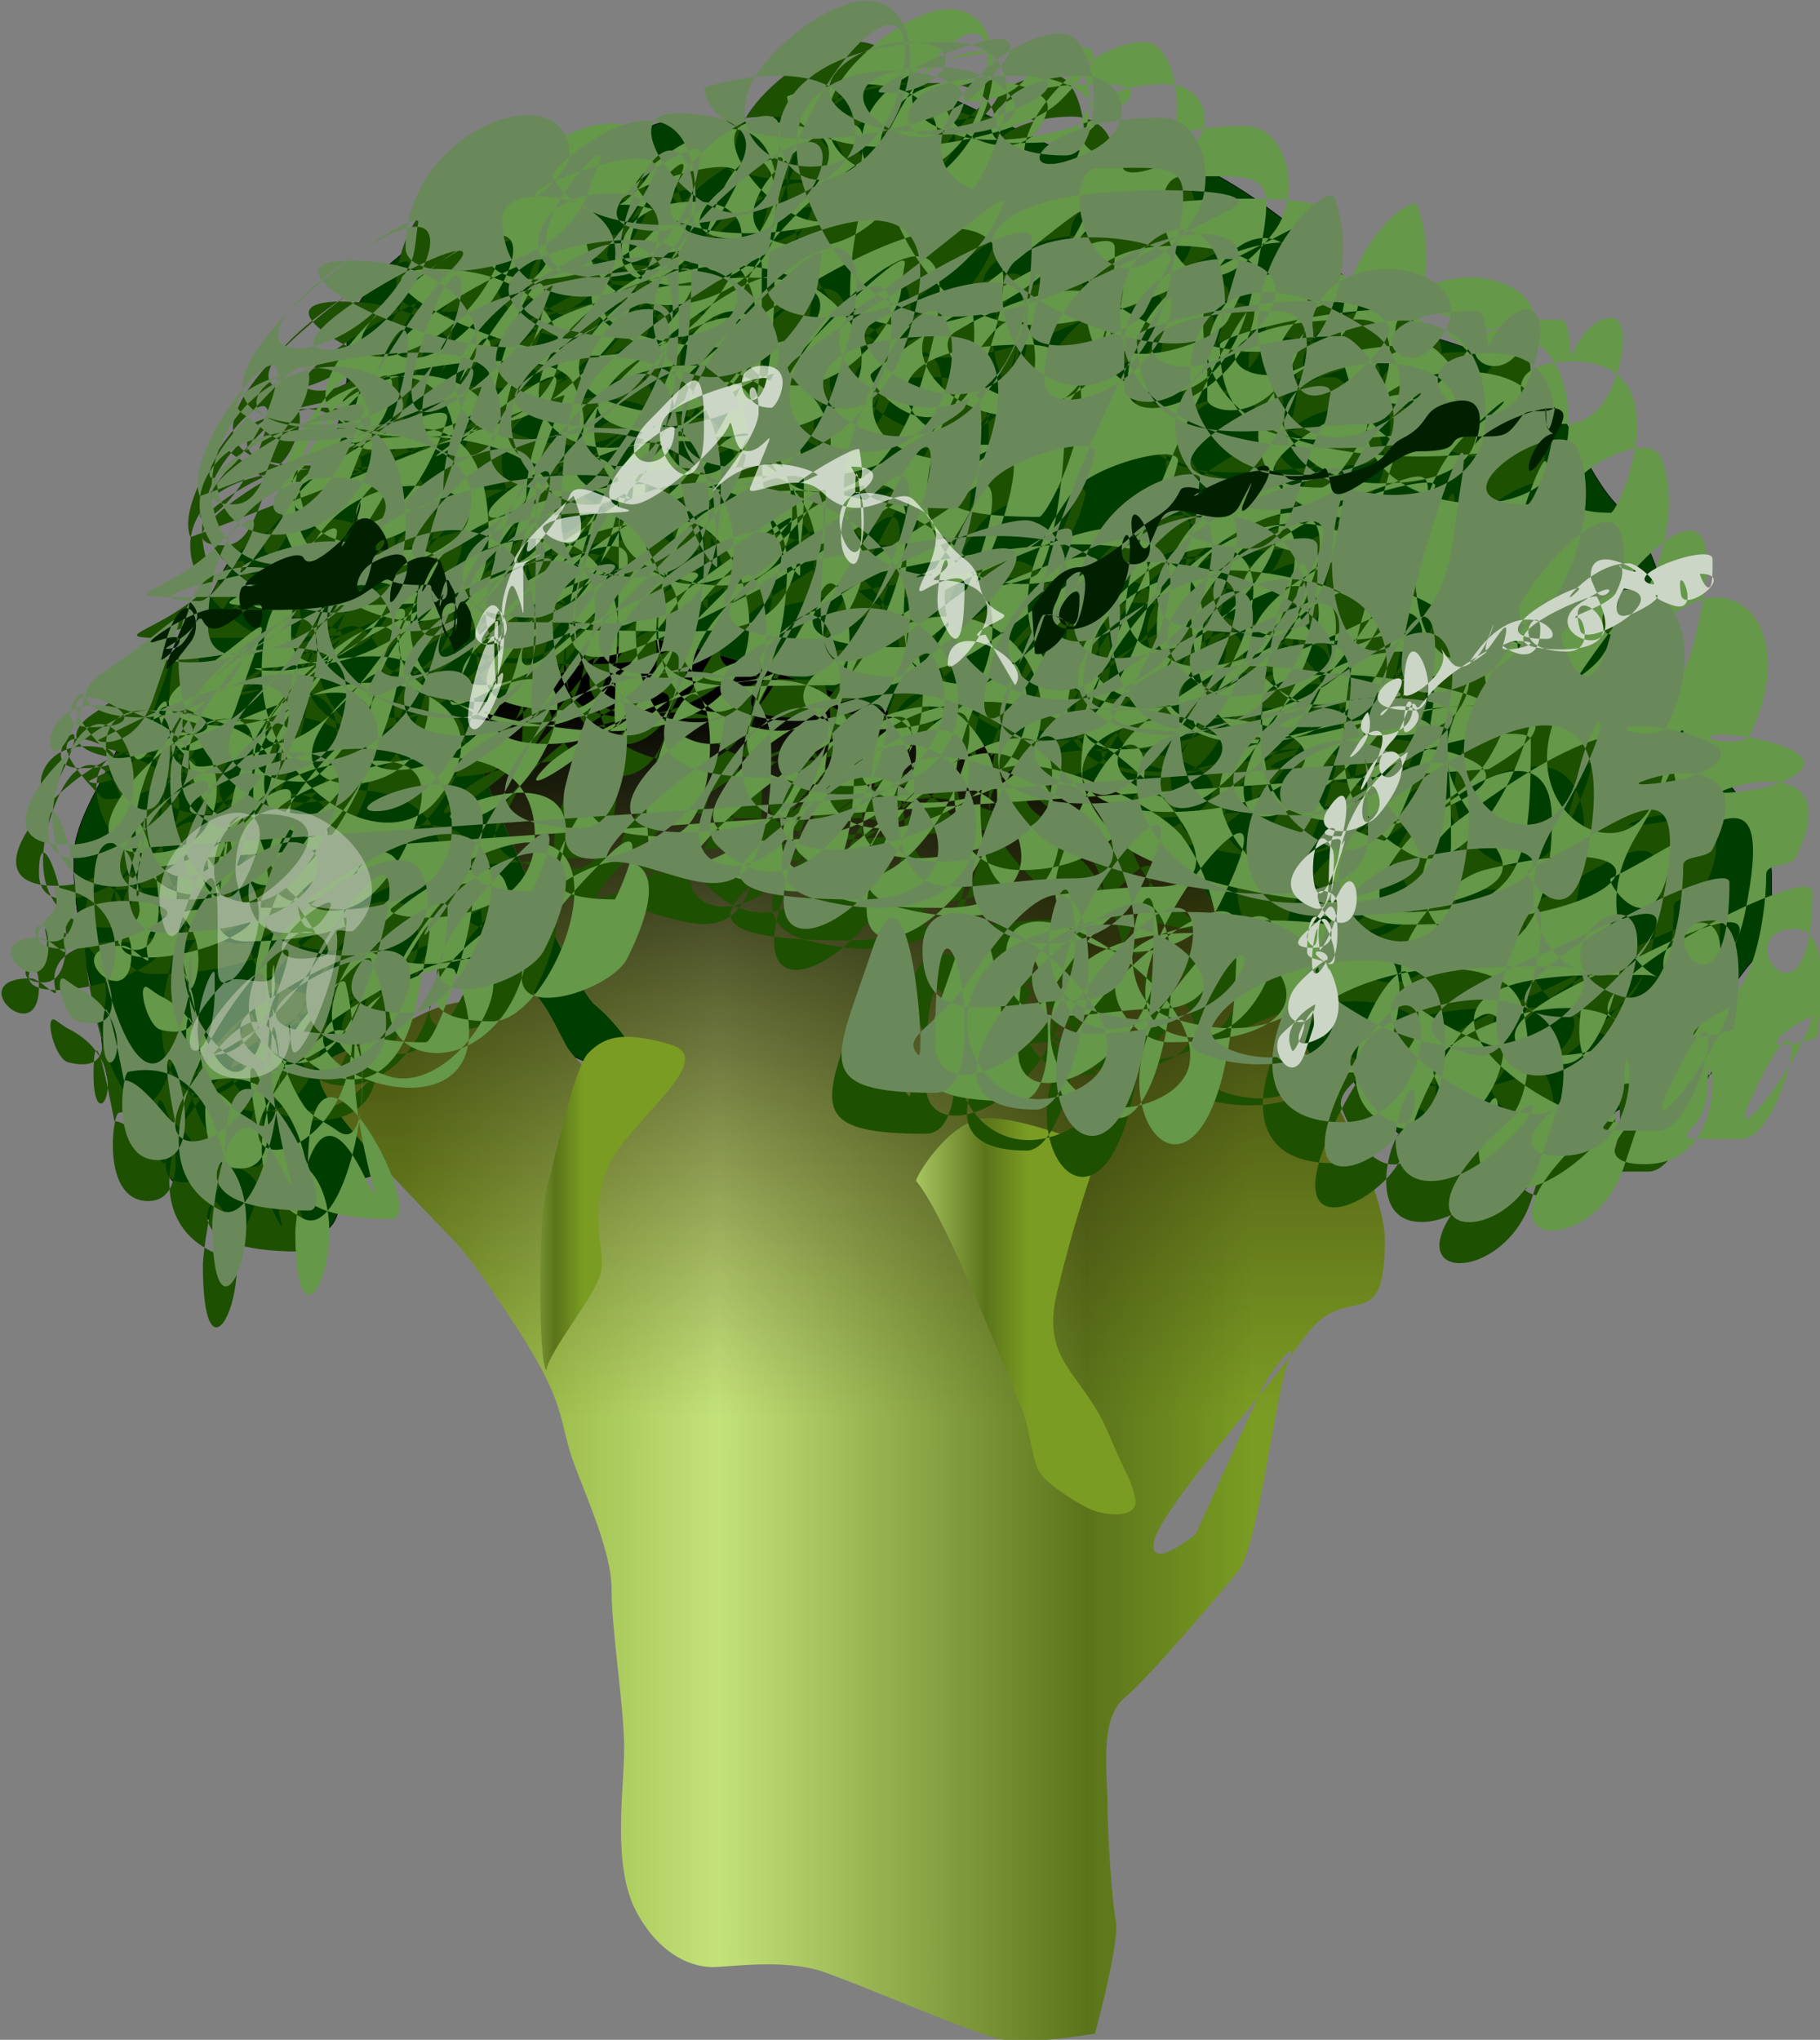 <?xml version="1.0" encoding="UTF-8" standalone="no"?>
<!-- Created with Inkscape (http://www.inkscape.org/) -->

<svg
   xmlns:dc="http://purl.org/dc/elements/1.1/"
   xmlns:cc="http://creativecommons.org/ns#"
   xmlns:rdf="http://www.w3.org/1999/02/22-rdf-syntax-ns#"
   xmlns:svg="http://www.w3.org/2000/svg"
   xmlns="http://www.w3.org/2000/svg"
   xmlns:xlink="http://www.w3.org/1999/xlink"
   xmlns:sodipodi="http://sodipodi.sourceforge.net/DTD/sodipodi-0.dtd"
   xmlns:inkscape="http://www.inkscape.org/namespaces/inkscape"
   width="70.901"
   height="79.459"
   id="svg88582"
   version="1.1"
   inkscape:version="0.48.3.1 r9886"
   sodipodi:docname="cheese_grated.svg">
  <rect width="100%" height="100%" fill="#808080" stroke="none"/>
  <defs
     id="defs88584">
    <linearGradient
       id="linearGradient20283">
      <stop
         id="stop20285"
         style="stop-color:#2e3436;stop-opacity:1"
         offset="0" />
      <stop
         id="stop20291"
         style="stop-color:#2e3436;stop-opacity:1"
         offset="0.944" />
      <stop
         id="stop20287"
         style="stop-color:#2e3436;stop-opacity:0"
         offset="1" />
    </linearGradient>
    <linearGradient
       id="linearGradient16298">
      <stop
         id="stop16300"
         style="stop-color:#ffffff;stop-opacity:1"
         offset="0" />
      <stop
         id="stop16304"
         style="stop-color:#ffffff;stop-opacity:1"
         offset="0.481" />
      <stop
         id="stop16302"
         style="stop-color:#d5d5d5;stop-opacity:1"
         offset="1" />
    </linearGradient>
    <linearGradient
       id="linearGradient17283">
      <stop
         id="stop17287"
         style="stop-color:#ffffff;stop-opacity:1"
         offset="0" />
      <stop
         id="stop17289"
         style="stop-color:#a0a0a0;stop-opacity:1"
         offset="1" />
    </linearGradient>
    <linearGradient
       id="linearGradient19294">
      <stop
         id="stop19296"
         style="stop-color:#eeeeee;stop-opacity:1"
         offset="0" />
      <stop
         id="stop19298"
         style="stop-color:#eeeeee;stop-opacity:0"
         offset="1" />
    </linearGradient>
    <linearGradient
       id="linearGradient25220">
      <stop
         id="stop25222"
         style="stop-color:#0e0900;stop-opacity:1"
         offset="0" />
      <stop
         id="stop25224"
         style="stop-color:#000000;stop-opacity:0"
         offset="1" />
    </linearGradient>
    <linearGradient
       inkscape:collect="always"
       xlink:href="#linearGradient22265"
       id="linearGradient88405"
       gradientUnits="userSpaceOnUse"
       gradientTransform="translate(14.205,-13.113)"
       x1="1756.587"
       y1="171.697"
       x2="1936.323"
       y2="171.697" />
    <linearGradient
       id="linearGradient22265">
      <stop
         id="stop22267"
         style="stop-color:#ffe5ab;stop-opacity:1"
         offset="0" />
      <stop
         id="stop22269"
         style="stop-color:#ffd066;stop-opacity:1"
         offset="1" />
    </linearGradient>
    <linearGradient
       inkscape:collect="always"
       xlink:href="#linearGradient22289"
       id="linearGradient88407"
       gradientUnits="userSpaceOnUse"
       gradientTransform="translate(14.205,-13.113)"
       x1="1943.352"
       y1="244.389"
       x2="1749.058"
       y2="244.389" />
    <linearGradient
       id="linearGradient22289">
      <stop
         id="stop22291"
         style="stop-color:#ffe5ab;stop-opacity:1"
         offset="0" />
      <stop
         id="stop22293"
         style="stop-color:#ffd066;stop-opacity:1"
         offset="1" />
    </linearGradient>
    <linearGradient
       x1="1620.167"
       y1="153.533"
       x2="1740.62"
       y2="76.458"
       id="linearGradient52938"
       xlink:href="#linearGradient35808"
       gradientUnits="userSpaceOnUse"
       gradientTransform="matrix(0.219,0,0,0.219,467.761,433.923)" />
    <linearGradient
       id="linearGradient35808">
      <stop
         id="stop35810"
         style="stop-color:#edd267;stop-opacity:1"
         offset="0" />
      <stop
         id="stop35812"
         style="stop-color:#f7ebb9;stop-opacity:1"
         offset="1" />
    </linearGradient>
    <radialGradient
       cx="1799.783"
       cy="10.142"
       r="20.5"
       fx="1799.783"
       fy="10.142"
       id="radialGradient52935"
       xlink:href="#linearGradient36820"
       gradientUnits="userSpaceOnUse"
       gradientTransform="matrix(0.696,0.066,-0.016,0.149,-410.36,329.527)" />
    <linearGradient
       id="linearGradient36820">
      <stop
         id="stop36822"
         style="stop-color:#ffffff;stop-opacity:1"
         offset="0" />
      <stop
         id="stop36824"
         style="stop-color:#fff6c8;stop-opacity:0"
         offset="1" />
    </linearGradient>
    <radialGradient
       cx="1799.783"
       cy="10.142"
       r="20.5"
       fx="1799.783"
       fy="10.142"
       id="radialGradient52932"
       xlink:href="#linearGradient36820"
       gradientUnits="userSpaceOnUse"
       gradientTransform="matrix(0.406,0.039,-0.009,0.087,90.252,379.611)" />
    <linearGradient
       id="linearGradient88766">
      <stop
         id="stop88768"
         style="stop-color:#ffffff;stop-opacity:1"
         offset="0" />
      <stop
         id="stop88770"
         style="stop-color:#fff6c8;stop-opacity:0"
         offset="1" />
    </linearGradient>
    <radialGradient
       cx="1799.783"
       cy="10.142"
       r="20.5"
       fx="1799.783"
       fy="10.142"
       id="radialGradient52929"
       xlink:href="#linearGradient36820"
       gradientUnits="userSpaceOnUse"
       gradientTransform="matrix(0.621,0.059,-0.014,0.133,-302.037,335.014)" />
    <linearGradient
       id="linearGradient88773">
      <stop
         id="stop88775"
         style="stop-color:#ffffff;stop-opacity:1"
         offset="0" />
      <stop
         id="stop88777"
         style="stop-color:#fff6c8;stop-opacity:0"
         offset="1" />
    </linearGradient>
    <radialGradient
       cx="1799.783"
       cy="10.142"
       r="20.5"
       fx="1799.783"
       fy="10.142"
       id="radialGradient52926"
       xlink:href="#linearGradient36820"
       gradientUnits="userSpaceOnUse"
       gradientTransform="matrix(0.584,0.056,-0.013,0.125,-198.884,364.745)" />
    <linearGradient
       id="linearGradient88780">
      <stop
         id="stop88782"
         style="stop-color:#ffffff;stop-opacity:1"
         offset="0" />
      <stop
         id="stop88784"
         style="stop-color:#fff6c8;stop-opacity:0"
         offset="1" />
    </linearGradient>
    <radialGradient
       cx="1799.783"
       cy="10.142"
       r="20.5"
       fx="1799.783"
       fy="10.142"
       id="radialGradient52923"
       xlink:href="#linearGradient36820"
       gradientUnits="userSpaceOnUse"
       gradientTransform="matrix(0.426,0.041,-0.01,0.091,69.104,396.033)" />
    <linearGradient
       id="linearGradient88787">
      <stop
         id="stop88789"
         style="stop-color:#ffffff;stop-opacity:1"
         offset="0" />
      <stop
         id="stop88791"
         style="stop-color:#fff6c8;stop-opacity:0"
         offset="1" />
    </linearGradient>
    <radialGradient
       cx="1799.783"
       cy="10.142"
       r="20.5"
       fx="1799.783"
       fy="10.142"
       id="radialGradient52920"
       xlink:href="#linearGradient36820"
       gradientUnits="userSpaceOnUse"
       gradientTransform="matrix(0.339,0.032,-0.008,0.073,254.859,420.344)" />
    <linearGradient
       id="linearGradient88794">
      <stop
         id="stop88796"
         style="stop-color:#ffffff;stop-opacity:1"
         offset="0" />
      <stop
         id="stop88798"
         style="stop-color:#fff6c8;stop-opacity:0"
         offset="1" />
    </linearGradient>
    <radialGradient
       cx="1799.783"
       cy="10.142"
       r="20.5"
       fx="1799.783"
       fy="10.142"
       id="radialGradient52917"
       xlink:href="#linearGradient36820"
       gradientUnits="userSpaceOnUse"
       gradientTransform="matrix(0.192,0.018,-0.004,0.041,491.478,457.645)" />
    <linearGradient
       id="linearGradient88801">
      <stop
         id="stop88803"
         style="stop-color:#ffffff;stop-opacity:1"
         offset="0" />
      <stop
         id="stop88805"
         style="stop-color:#fff6c8;stop-opacity:0"
         offset="1" />
    </linearGradient>
    <linearGradient
       x1="3600.951"
       y1="479.624"
       x2="3621.117"
       y2="474.674"
       id="linearGradient59246"
       xlink:href="#linearGradient11856"
       gradientUnits="userSpaceOnUse"
       gradientTransform="matrix(0.215,0,0,0.215,41.183,435.142)" />
    <linearGradient
       id="linearGradient11856">
      <stop
         id="stop11858"
         style="stop-color:#e1b064;stop-opacity:1"
         offset="0" />
      <stop
         id="stop11860"
         style="stop-color:#ffdb46;stop-opacity:1"
         offset="1" />
    </linearGradient>
    <linearGradient
       x1="3679.505"
       y1="477.162"
       x2="3695.86"
       y2="451.51"
       id="linearGradient59243"
       xlink:href="#linearGradient12833"
       gradientUnits="userSpaceOnUse"
       gradientTransform="matrix(0.215,0,0,0.215,28.538,428.591)" />
    <linearGradient
       id="linearGradient12833">
      <stop
         id="stop12835"
         style="stop-color:#d58e22;stop-opacity:1"
         offset="0" />
      <stop
         id="stop12837"
         style="stop-color:#f7d600;stop-opacity:1"
         offset="1" />
    </linearGradient>
    <linearGradient
       x1="3519.733"
       y1="510.01"
       x2="3565.037"
       y2="510.01"
       id="linearGradient59240"
       xlink:href="#linearGradient13810"
       gradientUnits="userSpaceOnUse"
       gradientTransform="matrix(0.215,0,0,0.215,51.825,439.402)" />
    <linearGradient
       id="linearGradient13810">
      <stop
         id="stop13812"
         style="stop-color:#fff896;stop-opacity:1"
         offset="0" />
      <stop
         id="stop13814"
         style="stop-color:#debd75;stop-opacity:1"
         offset="1" />
    </linearGradient>
    <linearGradient
       x1="3535.316"
       y1="386.653"
       x2="3561.696"
       y2="386.653"
       id="linearGradient59237"
       xlink:href="#linearGradient10879"
       gradientUnits="userSpaceOnUse"
       gradientTransform="matrix(0.215,0,0,0.215,44.84,447.026)" />
    <linearGradient
       id="linearGradient10879">
      <stop
         id="stop10881"
         style="stop-color:#fdcc69;stop-opacity:1"
         offset="0" />
      <stop
         id="stop10883"
         style="stop-color:#fdf044;stop-opacity:1"
         offset="1" />
    </linearGradient>
    <linearGradient
       x1="3679.505"
       y1="477.162"
       x2="3695.86"
       y2="451.51"
       id="linearGradient59234"
       xlink:href="#linearGradient12833"
       gradientUnits="userSpaceOnUse"
       gradientTransform="matrix(0.215,0,0,0.215,32.309,429.668)" />
    <linearGradient
       id="linearGradient88956">
      <stop
         id="stop88958"
         style="stop-color:#d58e22;stop-opacity:1"
         offset="0" />
      <stop
         id="stop88960"
         style="stop-color:#f7d600;stop-opacity:1"
         offset="1" />
    </linearGradient>
    <linearGradient
       x1="3519.733"
       y1="510.01"
       x2="3565.037"
       y2="510.01"
       id="linearGradient59231"
       xlink:href="#linearGradient13810"
       gradientUnits="userSpaceOnUse"
       gradientTransform="matrix(0.215,0,0,0.215,61.521,415.917)" />
    <linearGradient
       id="linearGradient88963">
      <stop
         id="stop88965"
         style="stop-color:#fff896;stop-opacity:1"
         offset="0" />
      <stop
         id="stop88967"
         style="stop-color:#debd75;stop-opacity:1"
         offset="1" />
    </linearGradient>
    <linearGradient
       x1="3535.316"
       y1="386.653"
       x2="3561.696"
       y2="386.653"
       id="linearGradient59228"
       xlink:href="#linearGradient10879"
       gradientUnits="userSpaceOnUse"
       gradientTransform="matrix(0.215,0,0,0.215,64.877,456.398)" />
    <linearGradient
       id="linearGradient88970">
      <stop
         id="stop88972"
         style="stop-color:#fdcc69;stop-opacity:1"
         offset="0" />
      <stop
         id="stop88974"
         style="stop-color:#fdf044;stop-opacity:1"
         offset="1" />
    </linearGradient>
    <linearGradient
       x1="3600.951"
       y1="479.624"
       x2="3621.117"
       y2="474.674"
       id="linearGradient59225"
       xlink:href="#linearGradient11856"
       gradientUnits="userSpaceOnUse"
       gradientTransform="matrix(0,0.215,-0.215,0,931.052,-246.82)" />
    <linearGradient
       id="linearGradient88977">
      <stop
         id="stop88979"
         style="stop-color:#e1b064;stop-opacity:1"
         offset="0" />
      <stop
         id="stop88981"
         style="stop-color:#ffdb46;stop-opacity:1"
         offset="1" />
    </linearGradient>
    <linearGradient
       x1="3600.951"
       y1="479.624"
       x2="3621.117"
       y2="474.674"
       id="linearGradient59222"
       xlink:href="#linearGradient11856"
       gradientUnits="userSpaceOnUse"
       gradientTransform="matrix(0,-0.215,0.215,0,706.524,1311.221)" />
    <linearGradient
       id="linearGradient88984">
      <stop
         id="stop88986"
         style="stop-color:#e1b064;stop-opacity:1"
         offset="0" />
      <stop
         id="stop88988"
         style="stop-color:#ffdb46;stop-opacity:1"
         offset="1" />
    </linearGradient>
    <linearGradient
       x1="3519.733"
       y1="510.01"
       x2="3565.037"
       y2="510.01"
       id="linearGradient59219"
       xlink:href="#linearGradient13810"
       gradientUnits="userSpaceOnUse"
       gradientTransform="matrix(0,-0.215,0.215,0,704.009,1301.082)" />
    <linearGradient
       id="linearGradient88991">
      <stop
         id="stop88993"
         style="stop-color:#fff896;stop-opacity:1"
         offset="0" />
      <stop
         id="stop88995"
         style="stop-color:#debd75;stop-opacity:1"
         offset="1" />
    </linearGradient>
    <linearGradient
       x1="3535.316"
       y1="386.653"
       x2="3561.696"
       y2="386.653"
       id="linearGradient59216"
       xlink:href="#linearGradient10879"
       gradientUnits="userSpaceOnUse"
       gradientTransform="matrix(0,-0.215,0.215,0,745.518,1303.58)" />
    <linearGradient
       id="linearGradient88998">
      <stop
         id="stop89000"
         style="stop-color:#fdcc69;stop-opacity:1"
         offset="0" />
      <stop
         id="stop89002"
         style="stop-color:#fdf044;stop-opacity:1"
         offset="1" />
    </linearGradient>
    <linearGradient
       x1="3679.505"
       y1="477.162"
       x2="3695.86"
       y2="451.51"
       id="linearGradient59213"
       xlink:href="#linearGradient12833"
       gradientUnits="userSpaceOnUse"
       gradientTransform="matrix(-0.215,0,0,-0.215,1608.805,641.712)" />
    <linearGradient
       id="linearGradient89005">
      <stop
         id="stop89007"
         style="stop-color:#d58e22;stop-opacity:1"
         offset="0" />
      <stop
         id="stop89009"
         style="stop-color:#f7d600;stop-opacity:1"
         offset="1" />
    </linearGradient>
    <linearGradient
       x1="3679.505"
       y1="477.162"
       x2="3695.86"
       y2="451.51"
       id="linearGradient59209"
       xlink:href="#linearGradient12833"
       gradientUnits="userSpaceOnUse"
       gradientTransform="matrix(-0.215,0,0,-0.215,1624.319,637.726)" />
    <linearGradient
       id="linearGradient89012">
      <stop
         id="stop89014"
         style="stop-color:#d58e22;stop-opacity:1"
         offset="0" />
      <stop
         id="stop89016"
         style="stop-color:#f7d600;stop-opacity:1"
         offset="1" />
    </linearGradient>
    <linearGradient
       x1="3535.316"
       y1="386.653"
       x2="3561.696"
       y2="386.653"
       id="linearGradient59206"
       xlink:href="#linearGradient10879"
       gradientUnits="userSpaceOnUse"
       gradientTransform="matrix(-0.215,0,0,-0.215,1575.159,622.631)" />
    <linearGradient
       id="linearGradient89019">
      <stop
         id="stop89021"
         style="stop-color:#fdcc69;stop-opacity:1"
         offset="0" />
      <stop
         id="stop89023"
         style="stop-color:#fdf044;stop-opacity:1"
         offset="1" />
    </linearGradient>
    <linearGradient
       x1="3535.316"
       y1="386.653"
       x2="3561.696"
       y2="386.653"
       id="linearGradient59203"
       xlink:href="#linearGradient10879"
       gradientUnits="userSpaceOnUse"
       gradientTransform="matrix(0,0.215,-0.215,0,893.765,-236.293)" />
    <linearGradient
       id="linearGradient89026">
      <stop
         id="stop89028"
         style="stop-color:#fdcc69;stop-opacity:1"
         offset="0" />
      <stop
         id="stop89030"
         style="stop-color:#fdf044;stop-opacity:1"
         offset="1" />
    </linearGradient>
    <linearGradient
       x1="3679.505"
       y1="477.162"
       x2="3695.86"
       y2="451.51"
       id="linearGradient59200"
       xlink:href="#linearGradient12833"
       gradientUnits="userSpaceOnUse"
       gradientTransform="matrix(0,-0.215,-0.215,0,926.957,1314.944)" />
    <linearGradient
       id="linearGradient89033">
      <stop
         id="stop89035"
         style="stop-color:#d58e22;stop-opacity:1"
         offset="0" />
      <stop
         id="stop89037"
         style="stop-color:#f7d600;stop-opacity:1"
         offset="1" />
    </linearGradient>
    <linearGradient
       x1="3679.505"
       y1="477.162"
       x2="3695.86"
       y2="451.51"
       id="linearGradient59197"
       xlink:href="#linearGradient12833"
       gradientUnits="userSpaceOnUse"
       gradientTransform="matrix(0,-0.215,-0.215,0,906.165,1322.054)" />
    <linearGradient
       id="linearGradient89040">
      <stop
         id="stop89042"
         style="stop-color:#d58e22;stop-opacity:1"
         offset="0" />
      <stop
         id="stop89044"
         style="stop-color:#f7d600;stop-opacity:1"
         offset="1" />
    </linearGradient>
    <linearGradient
       x1="3519.733"
       y1="510.01"
       x2="3565.037"
       y2="510.01"
       id="linearGradient59194"
       xlink:href="#linearGradient13810"
       gradientUnits="userSpaceOnUse"
       gradientTransform="matrix(0,-0.215,-0.215,0,920.533,1284.408)" />
    <linearGradient
       id="linearGradient89047">
      <stop
         id="stop89049"
         style="stop-color:#fff896;stop-opacity:1"
         offset="0" />
      <stop
         id="stop89051"
         style="stop-color:#debd75;stop-opacity:1"
         offset="1" />
    </linearGradient>
    <linearGradient
       x1="3535.316"
       y1="386.653"
       x2="3561.696"
       y2="386.653"
       id="linearGradient59191"
       xlink:href="#linearGradient10879"
       gradientUnits="userSpaceOnUse"
       gradientTransform="matrix(0,-0.215,0.215,0,751.148,1298.227)" />
    <linearGradient
       id="linearGradient89054">
      <stop
         id="stop89056"
         style="stop-color:#fdcc69;stop-opacity:1"
         offset="0" />
      <stop
         id="stop89058"
         style="stop-color:#fdf044;stop-opacity:1"
         offset="1" />
    </linearGradient>
    <linearGradient
       x1="3600.951"
       y1="479.624"
       x2="3621.117"
       y2="474.674"
       id="linearGradient59188"
       xlink:href="#linearGradient11856"
       gradientUnits="userSpaceOnUse"
       gradientTransform="matrix(-0.215,0,0,-0.215,1614.226,632.094)" />
    <linearGradient
       id="linearGradient89061">
      <stop
         id="stop89063"
         style="stop-color:#e1b064;stop-opacity:1"
         offset="0" />
      <stop
         id="stop89065"
         style="stop-color:#ffdb46;stop-opacity:1"
         offset="1" />
    </linearGradient>
    <linearGradient
       x1="3519.733"
       y1="510.01"
       x2="3565.037"
       y2="510.01"
       id="linearGradient59185"
       xlink:href="#linearGradient13810"
       gradientUnits="userSpaceOnUse"
       gradientTransform="matrix(-0.215,0,0,-0.215,1585.761,630.983)" />
    <linearGradient
       id="linearGradient89068">
      <stop
         id="stop89070"
         style="stop-color:#fff896;stop-opacity:1"
         offset="0" />
      <stop
         id="stop89072"
         style="stop-color:#debd75;stop-opacity:1"
         offset="1" />
    </linearGradient>
    <linearGradient
       x1="3535.316"
       y1="386.653"
       x2="3561.696"
       y2="386.653"
       id="linearGradient59182"
       xlink:href="#linearGradient10879"
       gradientUnits="userSpaceOnUse"
       gradientTransform="matrix(0,0.215,-0.215,0,916.556,-247.202)" />
    <linearGradient
       id="linearGradient89075">
      <stop
         id="stop89077"
         style="stop-color:#fdcc69;stop-opacity:1"
         offset="0" />
      <stop
         id="stop89079"
         style="stop-color:#fdf044;stop-opacity:1"
         offset="1" />
    </linearGradient>
    <linearGradient
       x1="3535.316"
       y1="386.653"
       x2="3561.696"
       y2="386.653"
       id="linearGradient59179"
       xlink:href="#linearGradient10879"
       gradientUnits="userSpaceOnUse"
       gradientTransform="matrix(0.215,0,0,0.215,68.838,452.433)" />
    <linearGradient
       id="linearGradient89082">
      <stop
         id="stop89084"
         style="stop-color:#fdcc69;stop-opacity:1"
         offset="0" />
      <stop
         id="stop89086"
         style="stop-color:#fdf044;stop-opacity:1"
         offset="1" />
    </linearGradient>
    <linearGradient
       x1="3679.505"
       y1="477.162"
       x2="3695.86"
       y2="451.51"
       id="linearGradient59176"
       xlink:href="#linearGradient12833"
       gradientUnits="userSpaceOnUse"
       gradientTransform="matrix(-0.215,0,0,0.215,1615.421,418.196)" />
    <linearGradient
       id="linearGradient89089">
      <stop
         id="stop89091"
         style="stop-color:#d58e22;stop-opacity:1"
         offset="0" />
      <stop
         id="stop89093"
         style="stop-color:#f7d600;stop-opacity:1"
         offset="1" />
    </linearGradient>
    <linearGradient
       x1="3519.733"
       y1="510.01"
       x2="3565.037"
       y2="510.01"
       id="linearGradient59173"
       xlink:href="#linearGradient13810"
       gradientUnits="userSpaceOnUse"
       gradientTransform="matrix(-0.215,0,0,0.215,1603.88,424.806)" />
    <linearGradient
       id="linearGradient89096">
      <stop
         id="stop89098"
         style="stop-color:#fff896;stop-opacity:1"
         offset="0" />
      <stop
         id="stop89100"
         style="stop-color:#debd75;stop-opacity:1"
         offset="1" />
    </linearGradient>
    <linearGradient
       y2="510.01"
       x2="3565.037"
       y1="510.01"
       x1="3519.733"
       gradientTransform="matrix(-0.215,0,0,0.215,1603.88,424.806)"
       gradientUnits="userSpaceOnUse"
       id="linearGradient89153"
       xlink:href="#linearGradient13810"
       inkscape:collect="always" />
    <linearGradient
       x1="13491.368"
       y1="1938.181"
       x2="15136"
       y2="1938.181"
       id="linearGradient64495"
       xlink:href="#linearGradient31716"
       gradientUnits="userSpaceOnUse"
       gradientTransform="matrix(0.018,0,0,0.018,628.884,499.391)" />
    <linearGradient
       id="linearGradient31716">
      <stop
         id="stop31718"
         style="stop-color:#7a9c23;stop-opacity:1"
         offset="0" />
      <stop
         id="stop31724"
         style="stop-color:#c4e27a;stop-opacity:1"
         offset="0.373" />
      <stop
         id="stop31726"
         style="stop-color:#5b741a;stop-opacity:1"
         offset="0.806" />
      <stop
         id="stop31720"
         style="stop-color:#7a9c23;stop-opacity:1"
         offset="1" />
    </linearGradient>
    <linearGradient
       x1="14161.684"
       y1="716.301"
       x2="14161.684"
       y2="2113.544"
       id="linearGradient64492"
       xlink:href="#linearGradient39525"
       gradientUnits="userSpaceOnUse"
       gradientTransform="matrix(0.018,0,0,0.018,628.884,499.391)" />
    <linearGradient
       id="linearGradient39525">
      <stop
         id="stop39527"
         style="stop-color:#000000;stop-opacity:1"
         offset="0" />
      <stop
         id="stop39531"
         style="stop-color:#382509;stop-opacity:0"
         offset="1" />
    </linearGradient>
    <linearGradient
       x1="14283.332"
       y1="1893.138"
       x2="14701.984"
       y2="1893.138"
       id="linearGradient64489"
       xlink:href="#linearGradient31716"
       gradientUnits="userSpaceOnUse"
       gradientTransform="matrix(0.018,0,0,0.018,628.884,499.391)" />
    <linearGradient
       id="linearGradient89504">
      <stop
         id="stop89506"
         style="stop-color:#7a9c23;stop-opacity:1"
         offset="0" />
      <stop
         id="stop89508"
         style="stop-color:#c4e27a;stop-opacity:1"
         offset="0.373" />
      <stop
         id="stop89510"
         style="stop-color:#5b741a;stop-opacity:1"
         offset="0.806" />
      <stop
         id="stop89512"
         style="stop-color:#7a9c23;stop-opacity:1"
         offset="1" />
    </linearGradient>
    <linearGradient
       x1="13568"
       y1="1678.685"
       x2="13843.862"
       y2="1678.685"
       id="linearGradient64481"
       xlink:href="#linearGradient31716"
       gradientUnits="userSpaceOnUse"
       gradientTransform="matrix(0.018,0,0,0.018,628.884,499.391)" />
    <linearGradient
       id="linearGradient89515">
      <stop
         id="stop89517"
         style="stop-color:#7a9c23;stop-opacity:1"
         offset="0" />
      <stop
         id="stop89519"
         style="stop-color:#c4e27a;stop-opacity:1"
         offset="0.373" />
      <stop
         id="stop89521"
         style="stop-color:#5b741a;stop-opacity:1"
         offset="0.806" />
      <stop
         id="stop89523"
         style="stop-color:#7a9c23;stop-opacity:1"
         offset="1" />
    </linearGradient>
  </defs>
  <sodipodi:namedview
     id="base"
     pagecolor="#ffffff"
     bordercolor="#666666"
     borderopacity="1.0"
     inkscape:pageopacity="0.0"
     inkscape:pageshadow="2"
     inkscape:zoom="0.35"
     inkscape:cx="233.26173"
     inkscape:cy="22.156312"
     inkscape:document-units="px"
     inkscape:current-layer="layer1"
     showgrid="false"
     fit-margin-top="0"
     fit-margin-left="0"
     fit-margin-right="0"
     fit-margin-bottom="0"
     inkscape:window-width="604"
     inkscape:window-height="407"
     inkscape:window-x="-2"
     inkscape:window-y="0"
     inkscape:window-maximized="0" />
  <g
     inkscape:label="Ebene 1"
     inkscape:groupmode="layer"
     id="layer1"
     transform="translate(-116.738,-475.059)">
    <g
       transform="matrix(1.121,0,0,1.121,-844.867,-72.231)"
       id="brocolli">
      <path
         d="m 880.669,525.898 c -0.663,-0.039 -2.53,-0.754 -3.359,-1.168 -1.123,-0.561 -2.127,-1.105 -3.067,-2.045 -0.536,-0.536 -0.726,-1.06 -1.46,-0.876 -0.566,0.142 -0.765,0.871 -0.876,1.314 -0.249,0.996 -0.584,1.324 -0.584,2.483 0,0.773 0.936,1.513 0.73,2.337 -0.211,0.842 -0.821,1.009 -1.46,1.168 -0.432,0.108 -0.933,0.809 -1.022,1.168 -0.171,0.683 -0.555,0.876 -1.314,0.876 -0.73,0 -1.46,0 -2.191,0 -0.512,0 -1.081,-0.643 -1.314,-0.876 -0.574,-0.574 -1.382,-1.45 -1.753,-2.191 -0.261,-0.523 -0.537,-1.121 -1.022,-1.607 -0.645,-0.645 -0.561,-2.097 -0.73,-2.775 -0.288,-1.152 -0.59,-2.667 -0.73,-3.651 -0.096,-0.673 -0.146,-1.235 -0.146,-2.045 0,-1.076 0.794,-2.318 1.314,-3.359 1.116,-2.232 2.375,-3.582 3.797,-6.426 0.538,-1.077 1.585,-2.169 2.191,-2.775 0.602,-0.602 1.188,-0.414 1.607,-1.46 0.2,-0.5 0.317,-1.27 0.438,-1.753 0.23,-0.92 0.146,-1.372 0.146,-2.191 0,-0.878 0.832,-2.001 1.314,-2.483 0.365,-0.365 0.803,-0.657 1.168,-1.022 0.436,-0.436 0.843,-1.306 1.46,-1.46 0.538,-0.134 1.03,-0.44 1.607,-0.584 0.874,-0.219 1.923,-0.73 2.775,-0.73 0.489,0 1.719,-0.697 2.045,-1.022 0.517,-0.517 2.016,-0.292 2.775,-0.292 1.413,0 1.694,0.059 2.629,-0.876 0.706,-0.706 1.421,-1.09 1.753,-1.753 0.333,-0.665 2.187,1.167 2.483,1.314 1.399,0.699 2.887,1.37 4.235,2.045 0.63,0.315 1.57,0.292 2.337,0.292 1.247,0 1.691,0.077 2.775,0.438 1.34,0.447 3.697,2.237 4.527,3.067 0.718,0.718 1.076,1.414 2.045,1.899 0.931,0.466 0.901,0.8 2.191,1.168 0.296,0.085 0.584,0.195 0.876,0.292 1.036,0.345 1.311,0.288 2.045,1.022 0.195,0.195 0.389,0.389 0.584,0.584 1.077,1.077 1.441,2.756 2.629,3.943 1.083,1.083 1.607,2.7 1.607,4.235 0,0.639 0.584,1.928 0.584,2.921 0,0.715 1.788,2.542 2.191,3.213 0.568,0.947 0.876,1.372 0.876,2.483 0,1.222 0.134,2.057 -0.438,2.629 -0.707,0.707 -1.311,1.745 -1.753,2.629 -0.559,1.119 -2.557,2.44 -3.359,2.921 -0.796,0.477 -1.028,1.171 -1.607,1.46 -0.461,0.23 -0.707,0.792 -1.168,1.022 -0.661,0.33 -0.877,0.474 -1.607,0.292 -0.6,-0.15 -0.807,-1.005 -1.46,-1.168 -0.412,-0.103 -1.601,-0.945 -1.899,-1.168 -0.538,-0.404 -0.89,-0.904 -1.168,-1.46 -0.562,-1.125 -3.674,-0.876 -4.82,-0.876 -1.37,0 -3.87,0.998 -5.258,1.46 -1.743,0.581 -2.783,0.876 -4.674,0.876 -1.314,0 -2.629,0 -3.943,0 -0.73,0 -1.46,0 -2.191,0 -0.73,0 -1.46,0 -2.191,0 -1.001,0 -0.974,-0.487 -1.168,-1.46 z"
         id="path31735"
         style="fill:#003d00;fill-opacity:1;fill-rule:evenodd;stroke:#000000;stroke-width:0.018px;stroke-linecap:butt;stroke-linejoin:miter;stroke-opacity:1"
         inkscape:connector-curvature="0" />
      <path
         d="m 895.858,558.905 c 0,0 0.876,-3.213 0.73,-3.943 -0.146,-0.73 -0.292,-3.067 -0.292,-4.089 0,-1.022 -0.292,-2.921 0.584,-3.651 0.876,-0.73 3.213,-3.505 3.943,-4.381 0.73,-0.876 1.314,-6.28 1.753,-7.302 0.438,-1.022 -0.584,0.292 -0.876,0.876 -0.292,0.584 -2.337,5.112 -2.337,5.112 0,0 -1.607,1.314 -1.46,0.292 0.146,-1.022 3.797,-5.112 5.258,-7.156 1.46,-2.045 2.775,0.146 2.775,-3.359 0,-3.505 -7.887,-15.481 -9.931,-15.919 -2.045,-0.438 -14.021,-5.112 -15.773,-4.966 -1.753,0.146 -5.988,2.337 -5.988,3.359 0,1.022 3.505,8.763 4.235,9.347 0.73,0.584 2.045,2.191 1.46,2.775 -0.584,0.584 -1.899,-0.584 -2.337,-1.168 -0.438,-0.584 -1.168,-2.921 -2.337,-2.191 -1.168,0.73 -1.607,0.146 -3.505,1.314 -1.899,1.168 -3.651,0.876 -2.483,2.629 1.168,1.753 4.089,4.527 4.674,5.258 0.584,0.73 2.191,3.067 2.775,4.235 0.584,1.168 0.584,1.607 0.876,2.629 0.292,1.022 1.46,3.359 1.46,4.82 0,1.46 0.438,4.089 0.438,5.55 0,1.46 -0.438,4.089 0.438,5.696 0.876,1.607 2.045,1.899 2.629,1.899 0.584,0 2.483,-0.292 3.797,0.146 1.314,0.438 4.966,2.045 6.134,2.337 1.168,0.292 3.797,-0.292 3.359,-0.146 z"
         id="path30745"
         style="fill:url(#linearGradient64495);fill-opacity:1;fill-rule:evenodd;stroke:none"
         inkscape:connector-curvature="0" />
      <path
         d="m 895.858,558.905 c 0,0 0.876,-3.213 0.73,-3.943 -0.146,-0.73 -0.292,-3.067 -0.292,-4.089 0,-1.022 -0.292,-2.921 0.584,-3.651 0.876,-0.73 3.213,-3.505 3.943,-4.381 0.73,-0.876 1.314,-6.28 1.753,-7.302 0.438,-1.022 -0.584,0.292 -0.876,0.876 -0.292,0.584 -2.337,5.112 -2.337,5.112 0,0 -1.607,1.314 -1.46,0.292 0.146,-1.022 3.797,-5.112 5.258,-7.156 1.46,-2.045 2.775,0.146 2.775,-3.359 0,-3.505 -7.887,-15.481 -9.931,-15.919 -2.045,-0.438 -14.021,-5.112 -15.773,-4.966 -1.753,0.146 -5.988,2.337 -5.988,3.359 0,1.022 3.505,8.763 4.235,9.347 0.73,0.584 2.045,2.191 1.46,2.775 -0.584,0.584 -1.899,-0.584 -2.337,-1.168 -0.438,-0.584 -1.168,-2.921 -2.337,-2.191 -1.168,0.73 -1.607,0.146 -3.505,1.314 -1.899,1.168 -3.651,0.876 -2.483,2.629 1.168,1.753 4.089,4.527 4.674,5.258 0.584,0.73 2.191,3.067 2.775,4.235 0.584,1.168 0.584,1.607 0.876,2.629 0.292,1.022 1.46,3.359 1.46,4.82 0,1.46 0.438,4.089 0.438,5.55 0,1.46 -0.438,4.089 0.438,5.696 0.876,1.607 2.045,1.899 2.629,1.899 0.584,0 2.483,-0.292 3.797,0.146 1.314,0.438 4.966,2.045 6.134,2.337 1.168,0.292 3.797,-0.292 3.359,-0.146 z"
         id="path38552"
         style="fill:url(#linearGradient64492);fill-opacity:1;fill-rule:evenodd;stroke:none"
         inkscape:connector-curvature="0" />
      <path
         d="m 889.651,529.257 c 1.095,1.314 3.359,7.229 3.651,7.887 0.292,0.657 0.365,1.826 0.657,2.264 0.292,0.438 1.46,1.168 1.899,1.314 0.438,0.146 1.607,0.292 1.387,-0.511 -0.219,-0.803 -0.073,-0.219 -0.949,-2.264 -0.876,-2.045 -2.337,-2.41 -1.753,-4.82 0.584,-2.41 0.949,-3.359 1.168,-4.089 0.219,-0.73 0.511,-1.022 0.219,-1.022 -0.292,0 -2.483,-0.949 -3.797,-0.949 -1.314,0 -2.556,2.118 -2.483,2.191 z"
         id="path34650"
         style="fill:url(#linearGradient64489);fill-opacity:1;fill-rule:evenodd;stroke:none"
         inkscape:connector-curvature="0" />
      <path
         d="m 861.793,519.144 c 0.234,2.195 0.73,0.294 0.73,-1.022 0,-0.532 -0.339,2.511 -0.292,2.629 0.206,0.515 -0.005,-1.26 -0.438,-1.607 -2.749,-2.199 0.541,13.651 2.337,4.674 0.048,-0.239 0,-0.487 0,-0.73 0,-1.062 -0.548,2.318 1.022,4.674 0.27,0.405 0.779,0.584 1.168,0.876 1.528,1.146 0.584,-5.793 0.584,-2.337 0,2.983 1.355,5.923 0.292,3.797 -1.874,-3.749 -2.337,1.922 -2.337,2.045 0,5.242 2.341,-0.288 0.438,-2.191 -0.141,-0.141 -1.421,1.753 2.921,1.753 1.328,0 -2.921,-8.207 -2.921,-1.753 0,0.646 -0.216,-3.696 -3.359,-3.067 -0.223,0.045 -0.614,3.067 1.022,3.067 2.33,0 -0.482,-6.79 0.584,-1.46 0.143,0.716 -1.022,-1.314 -1.753,-1.314 -0.032,0 -0.73,-4.21 -0.73,-1.607 0,2.507 1.563,-0.387 -0.876,-1.607 -0.157,-0.079 -0.292,-0.195 -0.438,-0.292 -0.423,-0.282 -0.055,1.337 0.438,1.46 2.636,0.659 -0.116,-3.737 1.022,-1.46 0.129,0.258 0.923,-2.021 -0.876,-2.921 -0.275,-0.138 -0.584,-0.195 -0.876,-0.292 -0.239,-0.08 0.199,0.531 -0.146,0.876 -2.05,2.05 2.787,1.302 3.943,0.146 0.601,-0.601 -4.094,-1.186 -3.505,1.168 0.079,0.317 -0.55,-0.438 -0.876,-0.438 -2.427,0 0.292,2.552 0.292,0.292 0,-1.524 -1.14,-0.146 0.146,-0.146 1.887,0 -0.146,-6.663 -0.146,-3.797 0,2.866 7.636,-1.878 3.797,-3.797 -4.482,-2.241 -4.1,2.503 -3.067,0.438 1.566,-3.132 -1.168,-0.292 0.73,-0.292 3.811,0 -3.178,-2.886 0.73,1.022 0.4,0.4 6.299,-1.607 1.168,-1.607 -3.508,0 0.876,7.044 0.876,1.022 0,-3.64 -8.207,3.651 -3.651,3.651 4.524,0 1.516,-7.47 -0.146,-2.483 -1.782,5.345 5.112,5.004 5.112,0.438 0,-1.204 -6.47,3.943 -0.584,3.943 4.057,0 4.333,-5.695 2.483,-0.146 -0.913,2.739 7.075,3.082 5.55,-0.73 -0.966,-2.416 -9.88,4.788 -4.089,6.718 3.154,1.051 7.119,-7.959 -1.753,-2.045 -2.729,1.819 6.803,5.178 4.089,-1.607 -0.285,-0.713 -6.663,2.483 -1.022,2.483 0.571,0 3.605,-9.57 -0.438,-3.505 -3.253,4.879 4.089,5.755 4.089,-0.876 0,-1.063 -6.546,3.651 -1.314,3.651 2.562,0 5.97,-10.308 -2.921,-4.381 -0.203,0.135 -0.389,0.292 -0.584,0.438 -0.622,0.466 4.966,1.016 4.966,-2.483 0,-5.926 -11.963,-0.438 -8.471,-0.438 2.019,0 6.385,-7.72 -2.921,-3.067 -0.292,0.146 -0.584,0.292 -0.876,0.438 -0.182,0.091 1.267,0.434 1.899,-1.46 1.339,-4.016 1.448,-3.01 -1.753,-0.876 -2.645,1.764 4.254,2.682 4.966,-0.876 0.003,-0.013 -5.174,4.381 -0.876,4.381 1.146,0 4.432,-5.893 1.46,-2.921 -3.502,3.502 1.83,3.857 2.629,1.46 1.467,-4.401 -3.404,-2.483 -5.696,-2.483 -0.777,0 3.521,0.828 4.674,-2.629 0.077,-0.231 0,-0.487 0,-0.73 0,-0.113 -7.409,1.314 -3.797,1.314 0.783,0 3.462,-4.776 0.584,-1.899 -1.983,1.983 -4.943,1.753 1.46,1.753 6.689,0 0.876,-1.109 0.876,5.112 0,1.197 4.228,0.904 5.258,-3.213 0.075,-0.299 0.195,-0.584 0.292,-0.876 0.081,-0.242 -3.565,3.797 0.73,3.797 3.281,0 3.877,-2.935 1.753,1.314 -1.11,2.219 -3.064,4.089 0.584,4.089 0.054,0 1.535,-3.288 -0.292,-1.46 -6.645,6.645 -0.056,5.077 0.73,3.505 2.754,-5.509 -2.872,-3.165 -4.089,-0.73 -0.471,0.942 1.42,-1.63 1.753,-2.629 1.445,-4.334 -5.335,-1.46 -3.505,-1.46 2.78,0 5.605,-6.746 0.876,-4.381 -2.771,1.385 0.301,-1.151 -0.438,-2.629 -1.396,-2.791 -3.086,2.521 -1.314,-1.022 1.273,-2.547 -3.671,-0.753 -3.797,-0.438 -0.548,1.369 4.254,-5.714 1.607,-3.067 -1.654,1.654 1.091,2.277 2.629,-2.337 0.467,-1.401 -7.763,3.213 -4.527,3.213 1.188,0 1.204,-2.081 2.045,-2.921 0.623,-0.623 1.101,-2.853 -0.438,-1.314 -4.881,4.881 -1.084,3.898 -0.146,0.146 0.642,-2.567 -3.291,2.142 -2.629,3.797 0.024,0.06 9.264,-3.648 9.785,-3.797 0.082,-0.024 -1.278,3.067 -1.899,5.55 -1.758,7.033 3.804,0.257 4.235,-1.899 0.803,-4.015 -7.833,10.462 -1.46,4.089 0.389,-0.389 0.779,-0.779 1.168,-1.168 2.677,-2.677 -10.236,4.381 -1.899,4.381 1.384,0 4.123,-4.312 4.381,-4.527 0.733,-0.611 -2.045,-0.222 -2.045,1.753 0,4.571 4.381,5.367 4.381,1.314 0,-1.926 -10.969,5.842 -3.359,5.842 2.641,0 1.571,-10.082 -0.584,-1.46 -0.142,0.567 0,1.168 0,1.753 0,1.838 4.552,0.194 5.258,-2.629 0.12,-0.482 0.195,-0.974 0.292,-1.46 0.173,-0.866 -6.391,3.943 -1.46,3.943 8.271,0 5.169,-8.42 1.168,-1.753 -2.07,3.45 1.615,3.633 2.629,1.607 4.415,-8.83 -4.347,-1.134 -2.629,0.584 4.322,4.322 8.234,-8.088 4.235,-4.089 -6.267,6.267 3.938,4.256 4.381,2.483 1.635,-6.538 -10.116,2.254 -5.112,3.505 8.823,2.206 5.58,-9.085 0.584,-4.089 -2.109,2.109 -6.603,4.089 0.876,4.089 6.335,0 0.011,-8.504 -2.337,-1.46 -2.078,6.235 7.46,-0.719 3.067,-5.112 -2.268,-2.268 -10.851,5.258 -9.347,5.258 2.384,0 5.55,3.236 5.55,-3.797 0,-5.695 -9.312,-1.203 -10.661,0.146 -1.923,1.923 3.786,-1.707 4.381,-4.089 1.701,-6.803 -10.478,1.314 -6.572,1.314 3.195,0 7.857,-6.849 2.629,-4.235 -6.52,3.26 -0.138,3.85 1.46,-0.146 2.515,-6.288 -3.798,-2.48 -3.943,-1.607 -0.079,0.473 1.314,-0.105 1.314,-0.584 0,-3.397 3.781,-6.596 -3.067,-1.46 -0.444,0.333 1.139,-0.496 1.314,-1.022 0.913,-2.74 0.577,-4.363 -0.584,-1.46 -0.035,0.088 1.339,-2.361 2.629,-3.651 2.32,-2.32 -6.457,2.389 -4.527,2.775 2.534,0.507 6.328,-6.702 1.314,-3.359 -6.379,4.252 -0.269,4.482 1.753,0.438 0.222,-0.444 0.195,-0.974 0.292,-1.46 0.201,-1.007 -11.19,7.01 -3.359,7.01 5.74,0 5.667,-9.406 3.505,-2.921 -1.727,5.181 2.96,0.891 3.943,-0.584 0.266,-0.399 0.389,-0.876 0.584,-1.314 0.1,-0.224 -3.939,2.728 -0.73,3.797 6.276,2.092 6.098,-7.065 1.899,-4.966 -9.611,4.806 -1.623,9.884 2.629,3.505 1.74,-2.61 -3.505,-3.412 -3.505,5.696 0,5.577 10.272,-1.72 4.966,-5.258 -0.983,-0.655 -9.371,5.25 -4.089,7.01 7.629,2.543 3.266,-10.528 0.438,-2.045 -2.225,6.676 -0.215,5.842 5.258,5.842 1.517,0 5.831,-11.164 -2.045,-5.258 -8.193,6.144 1.681,7.003 3.067,1.46 1.051,-4.203 -10.583,3.561 -3.797,5.258 4.749,1.187 3.333,-6.667 2.337,-4.674 -1.88,3.76 -5.202,6.718 1.168,6.718 4.519,0 1.683,-11.697 -0.876,-1.46 -1.459,5.836 8.832,1.89 6.572,-2.629 -0.859,-1.719 -4.603,7.01 0.146,7.01 6.452,0 4.421,-9.612 1.314,-0.292 -1.195,3.584 4.211,4.138 5.55,1.46 3.535,-7.069 -5.479,3.237 -1.607,4.527 4.03,1.343 5.466,-8.797 -0.146,-1.314 -3.331,4.441 2.337,9.923 2.337,-2.337 0,-3.113 -10.499,6.572 -4.089,6.572 2.203,0 3.358,-12.997 -2.191,-4.674 -1.188,1.782 -2.563,2.11 -1.899,2.775 0.288,0.288 -0.285,-7.617 -1.607,-3.651 -1.277,3.83 -2.212,4.966 2.191,4.966 2.334,0 0,-10.004 0,-1.753 0,2.916 6.068,-0.231 4.674,-5.112 -0.333,-1.164 -1.715,3.177 0.584,3.943 6.074,2.025 6.487,-4.796 4.235,-0.292 -0.234,0.469 -0.389,0.974 -0.584,1.46 -0.303,0.758 6.556,2.077 4.674,-2.629 -0.446,-1.115 -4.303,5.404 0.584,5.404 3.884,0 3.313,-7.941 0.146,-1.607 -2.77,5.541 2.804,2.454 2.337,0.584 -0.196,-0.786 -1.653,3.067 0.584,3.067 2.447,0 5.383,-4.799 2.045,-1.46 -3.648,3.648 0.733,3.79 1.753,0.73 0.195,-0.584 0.389,-1.168 0.584,-1.753 0.1,-0.298 -2.152,1.607 0.146,1.607 3.284,0 2.191,-5.197 2.191,-2.629 0,1.875 -2.265,1.753 1.168,1.753 1.525,0 2.754,-6.239 0.584,-1.899 -1.531,3.062 1.383,-0.533 1.899,-2.337 0.053,-0.187 -2.935,1.611 0.146,0.73 1.6e-4,-5e-5 0.706,-3.797 -0.73,-3.797 -2.521,0 0.584,4.199 0.584,-1.314 0,-1.16 -11.148,4.674 -5.55,4.674 0.449,0 6.751,-6.004 -0.292,-2.483 -0.839,0.42 -7.333,2.731 -3.067,3.797 2.475,0.619 3.235,-9.266 1.168,-3.067 -1.737,5.21 3.259,4.781 4.381,0.292 1.135,-4.541 -4.254,-0.542 -0.438,0.73 1.591,0.53 2.191,-2.851 2.191,-4.527 0,-0.392 0.847,-0.233 1.022,-0.584 1.529,-3.057 -1.219,-2.842 -2.483,-2.337 -0.499,0.2 1.096,0.024 1.607,-0.146 3.33,-1.11 -1.465,-1.984 -2.045,-1.753 -0.407,0.163 1.118,0.392 1.314,0 1.933,-3.865 -0.857,-6.705 -3.651,-3.213 -0.068,0.085 0.893,3.294 1.753,-0.146 1.901,-7.605 -3.213,-1.461 -3.213,-0.73 0,2.219 3.254,-2.528 2.045,-5.55 -0.574,-1.436 -5.603,1.899 -1.753,1.899 0.279,0 2.54,-5.258 -1.314,-5.258 -4.396,0 0.447,4.784 1.607,0.146 0.622,-2.487 -1.058,-1.809 -1.607,-0.438 -0.154,0.386 -0.022,-1.168 -0.438,-1.168 -4.642,0 -2.764,2.472 -1.607,1.314 2.656,-2.656 -3.122,-4.07 -4.089,-1.168 -0.077,0.231 0,0.487 0,0.73 0,0.456 1.718,-2.185 0.73,-4.82 -0.255,-0.679 -4.462,3.239 -1.753,7.302 2.278,3.417 7.158,-3.069 3.359,0.73 -3.136,3.136 -1.534,11.063 1.753,6.134 0.779,-1.169 0.791,-2.703 1.022,-4.089 0.716,-4.299 -2.045,4.049 -2.045,6.134 0,2.062 3.395,0.457 4.089,-0.584 0.315,-0.472 0.584,-0.974 0.876,-1.46 0.681,-1.136 -1.745,2.029 -2.337,3.213 -1.891,3.782 2.592,6.283 3.505,2.629 0.719,-2.877 1.649,-2.31 -0.876,1.899 -2.544,4.241 2.795,7.639 3.797,2.629 1.061,-5.306 -1.079,-2.966 -4.674,-1.168 -0.196,0.098 1.451,2.529 2.045,-0.438 1.428,-7.142 -3.401,-4.533 -7.302,-1.607 -4.214,3.161 3.213,8.366 3.213,0 0,-5.181 -8.741,3.213 -5.112,3.213 4.19,0 4.381,-1.802 4.381,-5.988 0,-0.839 -9.512,0.928 -4.235,3.943 3.186,1.821 7.097,-10.281 1.753,-6.718 -2.173,1.449 -8.301,4.659 -2.629,6.28 0.34,0.097 3.227,-6.572 0.73,-6.572 -6.191,0 -8.042,10.087 -1.46,3.505 1.66,-1.66 3.815,-6.435 -0.292,-4.381 -1.066,0.533 -10.02,3.943 -2.775,3.943 1.793,0 3.868,-7.811 -0.292,-3.651 -1.923,1.923 -8.588,4.425 -2.921,5.842 2.179,0.545 8.993,-11.545 0.876,-6.134 -6.012,4.008 6.718,7.38 6.718,-1.753 0,-0.243 0,-0.487 0,-0.73 0,-1.359 -8.842,2.443 -3.505,5.112 0.473,0.236 7.703,-9.419 0.584,-4.674 -2.489,1.659 2.334,5.42 3.505,-0.438 0.811,-4.057 0.567,-2.661 -3.651,-1.607 -0.605,0.151 -0.974,0.779 -1.46,1.168 -0.16,0.128 2.058,0.723 2.629,0.438 1.363,-0.682 1.199,-2.821 2.045,-4.089 0.223,-0.334 0.195,-0.779 0.292,-1.168 0.379,-1.516 -8.4,2.921 -3.213,2.921 0.837,0 4.06,-5.842 1.314,-5.842 -7.305,0 -3.685,3.685 -0.876,0.876 3.459,-3.459 -4.381,-3.85 -4.381,0.438 0,0.487 0,0.974 0,1.46 0,0.497 2.503,1.087 3.359,-2.337 0.172,-0.688 0.389,-1.363 0.584,-2.045 0.67,-2.344 -6.718,-0.758 -6.718,3.943 0,1.677 3.843,0.354 4.381,-2.337 0.547,-2.736 -5.072,8.443 -4.381,10.515 0.872,2.616 4.464,-0.686 5.112,-2.629 0.218,-0.653 0.195,-1.363 0.292,-2.045 0.085,-0.596 -4.381,0.232 -4.381,4.966 0,2.348 4.255,0.838 4.674,0 3.999,-7.997 -5.32,-2.735 -7.156,2.775 -0.716,2.149 3.34,1.269 3.797,0.584 5.955,-8.932 -2.89,-7.134 -4.235,-1.753 -1.39,5.558 5.309,-3.829 1.46,-5.112 -1.478,-0.493 -13.657,5.404 -7.887,5.404 2.159,0 5.351,-9.295 2.483,-6.426 -1.018,1.018 -9.532,5.112 -2.045,5.112 3.354,0 5.529,-10.912 2.483,-4.82 -0.895,1.789 -4.81,6.134 0.292,6.134 0.76,0 8.457,-6.939 0.73,-3.505 -0.367,0.163 0.809,-0.113 1.168,-0.292 0.858,-0.429 1.57,-7.813 0.438,-5.55 -0.341,0.682 -7.468,3.505 -0.292,3.505 0.35,0 3.361,-5.988 -0.438,-5.988 -8.747,0 -1.588,6.618 1.753,1.607 3.301,-4.951 -1.698,-3.631 -4.235,-2.045 -1.552,0.97 4.297,5.011 5.55,0 0.726,-2.906 -0.146,-1.73 -0.146,0 0,1.508 3.644,0.453 4.089,-0.438 0.292,-0.584 0.584,-1.168 0.876,-1.753 0.365,-0.729 -5.842,-1.807 -5.842,1.168 0,3.506 4.698,5.136 5.842,-0.584 0.832,-4.158 0.74,-3.797 -2.483,-3.797 -1.678,0 -0.11,6.33 3.213,1.899 0.956,-1.275 0.457,-3.651 -1.022,-3.651 -4.803,0 -5.416,2.635 -2.483,1.168 1.747,-0.873 1.175,-2.629 -0.292,-2.629 -3.403,0 -4.28,2.775 -0.584,2.775 1.413,0 1.267,-4.235 -0.146,-4.235 -2.373,0 -6.04,4.214 -3.067,5.404 0.093,0.037 3.092,-5.112 -0.876,-5.112 -8.713,0 -6.034,7.203 -2.775,3.943 2.531,-2.531 1.81,-7.492 -2.337,-4.381 -5.542,4.157 2.379,7.384 3.505,1.753 1.001,-5.003 -4.674,0.694 -4.674,7.156 0,1.946 6.479,1.474 8.179,-2.775 0.334,-0.835 -2.401,1.795 -4.966,3.505 -3.293,2.195 5.988,7.728 5.988,-2.337 0,-1.368 -7.593,3.504 -8.471,4.381 -0.271,0.271 2.906,4.148 4.381,-1.753 1.901,-7.606 -9.494,0.05 -11.1,2.191 -2.2,2.933 3.359,6.43 3.359,-3.651 0,-1.452 -12.49,7.594 -4.089,7.594 1.293,0 7.17,-10.087 -0.73,-4.82 -4.936,3.291 4.381,10.67 4.381,-1.314 0,-0.682 0,-1.363 0,-2.045 0,-1.459 -9.726,0.03 -4.235,2.775 1.624,0.812 5.855,-4.966 1.899,-4.966 -4.73,0 -2.069,6.475 1.46,-0.584 0.736,-1.472 -3.785,0.078 -4.089,0.584 -0.302,0.503 1.168,-0.728 1.168,-1.314 0,-2.928 -5.696,-0.979 -5.696,3.213 0,1.471 5.624,1.017 6.426,-2.191 0.064,-0.254 0.195,-0.487 0.292,-0.73 0.634,-1.585 -4.432,3.943 0,3.943 5.381,0 2.943,-8.099 1.022,-2.337 -1.254,3.763 2.483,0.952 2.483,-2.045 0,-0.657 -5.504,2.775 -1.314,2.775 0.872,0 5.844,-4.089 0.438,-4.089 -3.095,0 3.651,7.393 3.651,0.584 0,-2.04 -6.184,2.799 -2.775,3.651 4.063,1.016 6.066,-5.389 2.191,-2.483 -8.145,6.109 -1.163,10.505 1.753,4.674 0.222,-0.444 0.195,-0.974 0.292,-1.46 0.19,-0.951 -3.835,3.131 -4.235,3.797 -2.444,4.074 2.779,6.415 4.674,0.73 3.363,-10.09 -5.258,-1.729 -5.258,1.607 0,2.465 8.137,1.213 7.156,-4.674 -0.349,-2.092 -6.545,4.241 -1.46,5.258 5.428,1.086 4.155,-10.46 0.438,-1.168 -2.926,7.314 6.911,7.021 8.179,1.314 0.16,-0.722 -2.969,0.113 -3.651,1.022 -5.756,7.674 6.102,10.674 7.594,3.213 1.297,-6.484 -7.344,4.674 -3.213,4.674 8.743,0 6.873,-9.684 5.404,-2.337 -0.584,2.918 -1.105,8.039 3.505,4.966 3.257,-2.171 2.598,-10.569 -0.146,-2.337 -1.133,3.399 4.789,4.864 -0.292,6.134 -6.629,1.657 -9.703,-4.731 -6.426,-5.55 6.464,-1.616 6.718,-1.682 6.718,3.505 0,3.804 -10.15,1.242 -11.392,0 -6.393,-6.393 11.211,-4.875 4.966,-1.753 -1.583,0.791 -6.426,1.115 -6.426,-0.876 0,-5.319 7.283,-12.254 -2.629,-4.82 -4.707,3.53 -3.359,-0.411 -3.359,-4.527 0,-0.468 -3.058,2.04 -5.696,3.359 -4.75,2.375 -7.507,3.974 -5.404,-2.337 0.911,-2.734 5.988,-8.498 5.988,-2.483 0,2.121 0.771,3.655 1.314,4.089 0.091,0.073 -0.123,-2.659 -0.146,-2.775 -0.586,-2.929 -13.603,4.527 -6.134,4.527 1.539,0 10.531,-8.049 3.067,-0.584 -4.25,4.25 -3.067,7.41 -3.067,-2.629 0,-0.341 0,-0.682 0,-1.022 0,-0.154 -1.877,1.569 -4.527,2.629 -11.047,4.419 -8.145,8.21 -4.381,3.505 5.761,-7.202 -7.579,3.19 -2.045,5.404 1.783,0.713 5.871,-10.099 1.168,-6.572 -6.651,4.988 -3.17,12.766 0.73,4.966 0.265,-0.53 0.195,-1.168 0.292,-1.753 0.274,-1.646 -5.374,4.25 -2.775,5.55 1.457,0.728 2.3,-5.476 0,-0.876 -3.282,6.565 1.419,9.221 2.921,3.213 0.497,-1.988 -6.812,6.525 -2.337,8.763 2.063,1.032 3.685,-11.443 -1.022,-4.381 -2.433,3.649 3.982,2.198 2.483,-3.797 -0.192,-0.768 -4.612,4.827 -0.438,2.045 2.882,-1.922 4.063,-7.169 2.921,-1.46 -1.425,7.122 -9.428,-1.42 -2.337,-4.966 2.514,-1.257 3.14,2.921 -3.651,2.921 -2.258,0 -1.219,-5.42 3.067,-6.134 2.459,-0.41 3.996,-0.105 2.483,2.921 -2.085,4.17 -5.258,1.611 -5.258,-2.045 0,-5.692 10.088,-4.285 6.426,0.292 -1.846,2.308 -6.134,-0.466 -6.134,-4.381 0,-4.164 2.63,-3.7 5.842,-2.629 1.17,0.39 -4.82,4.052 -4.82,1.314 0,-7.665 9.649,-5.189 4.82,-2.775 -5.754,2.877 -6.258,-4.898 -1.314,-6.134 2.88,-0.72 5.952,2.483 -0.73,2.483 -0.568,0 -0.974,-0.584 -1.46,-0.876 -2.136,-1.281 7.544,-3.315 8.471,-1.46 2.062,4.124 -5.03,4.04 -1.168,-1.753 0.924,-1.386 11.028,-3.215 9.639,-0.438 -1.171,2.342 -12.864,-0.027 -4.235,-1.753 5.741,-1.148 9.268,5.842 0.584,5.842 -10.488,0 3.213,-6.643 3.213,1.753 0,5.78 -2.15,4.966 -7.302,4.966 -1.979,0 -3.423,-3.797 3.067,-3.797 2.373,0 4.738,7.302 -2.629,7.302 -1.699,0 -10.167,-0.933 -6.134,-4.966 2.47,-2.47 6.572,-2.639 6.572,1.753 0,6.087 -11.081,2.026 -5.842,-3.213 2.054,-2.054 11.684,-3.91 11.684,0.584 0,8.422 -6.793,5.408 -3.651,-0.876 1.745,-3.49 13.483,-1.262 10.223,5.258 -1.366,2.731 -10.992,1.155 -2.629,-2.191 5.232,-2.093 7.341,6.134 0.876,6.134 -4.045,0 -2.216,-3.505 2.191,-3.505 3.996,0 9.902,6.426 5.842,6.426 -4.035,0 -6.134,1.68 -6.134,-2.921 0,-2.972 6.086,-0.065 7.01,1.168 1.496,1.995 2.042,5.988 -0.73,5.988 -2.565,0 -5.404,1.219 -5.404,-1.753 0,-4.164 9.893,3.053 5.112,4.966 -3.989,1.596 -5.945,-5.842 1.314,-5.842 3.304,0 5.756,3.797 -0.73,3.797 -1.907,0 -4.192,-4.235 3.213,-4.235 3.836,0 5.643,0.743 4.381,4.527 -0.344,1.033 -3.7,0.389 -3.213,-0.584 1.063,-2.127 7.26,-3.382 7.887,-0.876 0.92,3.682 -1.511,6.226 -3.067,2.337 -0.639,-1.597 8.285,-4.875 7.302,1.022 -0.443,2.661 -12.098,-4.527 -1.46,-4.527 0.487,0 0.974,0 1.46,0 2.596,0 -1.612,5.303 -7.594,1.314 -2.279,-1.519 0.536,-4.588 2.045,-4.966 6.862,-1.716 6.048,1.899 -2.775,1.899 -4.934,0 -2.143,-7.936 2.337,-5.696 1.945,0.972 -2.585,2.191 -2.629,2.191 -4.084,0 -4.674,-0.295 -4.674,-4.089 0,-2.46 10.149,0 7.156,0 -4.706,0 -9.639,4.385 -9.639,-4.089 0,-2.223 7.01,-4.27 7.01,1.46 0,0.432 -4.65,0.631 -5.112,-0.292 -1.813,-3.627 9.881,-6.182 5.696,-4.089 -5.033,2.516 -8.946,-5.55 0.584,-5.55 0.724,0 4.384,4.82 -1.607,4.82 -5.718,0 -4.766,-9.896 2.629,-4.966 1.358,0.905 1.279,3.213 -0.292,3.213 -3.364,0 -7.887,1.523 -7.887,-3.067 0,-0.452 7.942,-2.345 8.763,-0.292 0.234,0.584 -3.359,4.297 -3.359,1.022 0,-0.335 6.718,-3.672 6.718,2.045 0,4.096 -7.01,3.143 -7.01,0.146 0,-2.541 7.172,-2.887 5.842,0.438 -0.169,0.422 -10.2,1.847 -11.392,-2.921 -0.997,-3.99 3.505,-6.193 3.505,-1.46 0,3.884 -13.576,-2.192 -5.55,-3.797 1.867,-0.373 7.399,-0.413 5.696,0.438 -5.168,2.584 -11.691,6.991 -14.605,-0.292 -2.364,-5.91 5.737,-4.837 5.404,-3.505 -0.852,3.407 -6.916,-1.168 -0.876,-1.168 2.487,0 4.315,2.337 0.146,2.337 -0.243,0 -0.487,0 -0.73,0 -0.743,0 -1.334,-2.045 3.213,-2.045 3.63,0 -2.232,2.664 -4.966,1.753 -3.141,-1.047 -0.622,-2.921 1.168,-2.921 2.634,0 1.079,1.97 -0.876,1.753 -0.864,-0.096 7.486,-4.127 3.359,0 -1.584,1.584 -9.085,2.71 -9.493,-0.146 -0.013,-0.093 5.258,-1.605 5.258,1.607 0,2.635 -8.869,4.754 -10.515,1.46 -0.16,-0.32 4.966,-4.718 4.966,0.876 0,3.662 -6.718,4.844 -6.718,0.584 0,-1.75 6.829,-0.549 2.483,3.797 -2.399,2.399 -12.176,-2.337 -7.74,-2.337 5.779,0 6.047,5.842 -0.584,5.842 -6.766,0 1.314,-5.027 1.314,0.438 0,3.514 -5.404,4.576 -5.404,1.168 0,-0.392 6.572,-5.023 6.572,1.753 0,6.462 -9.879,1.116 -6.426,-2.337 1.567,-1.567 7.845,-1.441 8.617,0.876 0.872,2.615 -4.493,4.201 -0.438,0.146 3.654,-3.654 11.241,-1.886 9.347,3.797 -0.303,0.91 1.689,-0.98 2.629,-1.168 2.811,-0.562 11.1,-2.536 11.1,1.753 0,4.561 -6.014,2.509 -3.067,-0.438 3.728,-3.728 14.134,1.228 9.055,2.921 -6.759,2.253 -2.692,-6.176 2.191,-2.921 1.519,1.013 1.814,4.381 -1.46,4.381 -0.341,0 -0.682,0 -1.022,0 -0.756,0 2.022,-1.022 3.213,-1.022 4.655,0 1.94,1.64 1.022,2.191"
         id="path31731"
         style="fill:#1e5001;fill-opacity:1;fill-rule:evenodd;stroke:none"
         inkscape:connector-curvature="0" />
      <path
         d="m 865.006,518.012 c 0.234,2.195 0.73,0.294 0.73,-1.022 0,-0.532 -0.339,2.511 -0.292,2.629 0.206,0.515 -0.005,-1.26 -0.438,-1.607 -2.749,-2.199 0.541,13.651 2.337,4.674 0.048,-0.239 0,-0.487 0,-0.73 0,-1.062 -0.548,2.318 1.022,4.674 0.27,0.405 0.779,0.584 1.168,0.876 1.528,1.146 0.584,-5.793 0.584,-2.337 0,2.983 1.355,5.923 0.292,3.797 -1.874,-3.749 -2.337,1.922 -2.337,2.045 0,5.242 2.341,-0.288 0.438,-2.191 -0.141,-0.141 -1.421,1.753 2.921,1.753 1.328,0 -2.921,-8.207 -2.921,-1.753 0,0.646 -0.216,-3.696 -3.359,-3.067 -0.223,0.045 -0.614,3.067 1.022,3.067 2.33,0 -0.482,-6.79 0.584,-1.46 0.143,0.716 -1.022,-1.314 -1.753,-1.314 -0.032,0 -0.73,-4.21 -0.73,-1.607 0,2.507 1.563,-0.387 -0.876,-1.607 -0.157,-0.079 -0.292,-0.195 -0.438,-0.292 -0.423,-0.282 -0.055,1.337 0.438,1.46 2.636,0.659 -0.116,-3.737 1.022,-1.46 0.129,0.258 0.923,-2.021 -0.876,-2.921 -0.275,-0.138 -0.584,-0.195 -0.876,-0.292 -0.239,-0.08 0.199,0.531 -0.146,0.876 -2.05,2.05 2.787,1.302 3.943,0.146 0.601,-0.601 -4.094,-1.186 -3.505,1.168 0.079,0.317 -0.55,-0.438 -0.876,-0.438 -2.427,0 0.292,2.552 0.292,0.292 0,-1.524 -1.14,-0.146 0.146,-0.146 1.887,0 -0.146,-6.663 -0.146,-3.797 0,2.866 7.636,-1.878 3.797,-3.797 -4.482,-2.241 -4.1,2.503 -3.067,0.438 1.566,-3.132 -1.168,-0.292 0.73,-0.292 3.811,0 -3.178,-2.886 0.73,1.022 0.4,0.4 6.299,-1.607 1.168,-1.607 -3.508,0 0.876,7.044 0.876,1.022 0,-3.64 -8.207,3.651 -3.651,3.651 4.524,0 1.516,-7.47 -0.146,-2.483 -1.782,5.345 5.112,5.004 5.112,0.438 0,-1.204 -6.47,3.943 -0.584,3.943 4.057,0 4.333,-5.695 2.483,-0.146 -0.913,2.739 7.075,3.082 5.55,-0.73 -0.966,-2.416 -9.88,4.788 -4.089,6.718 3.154,1.051 7.119,-7.959 -1.753,-2.045 -2.729,1.819 6.803,5.178 4.089,-1.607 -0.285,-0.713 -6.663,2.483 -1.022,2.483 0.571,0 3.605,-9.57 -0.438,-3.505 -3.253,4.879 4.089,5.755 4.089,-0.876 0,-1.063 -6.546,3.651 -1.314,3.651 2.562,0 5.97,-10.308 -2.921,-4.381 -0.203,0.135 -0.389,0.292 -0.584,0.438 -0.622,0.466 4.966,1.016 4.966,-2.483 0,-5.926 -11.963,-0.438 -8.471,-0.438 2.019,0 6.385,-7.72 -2.921,-3.067 -0.292,0.146 -0.584,0.292 -0.876,0.438 -0.182,0.091 1.267,0.434 1.899,-1.46 1.339,-4.016 1.448,-3.01 -1.753,-0.876 -2.645,1.764 4.254,2.682 4.966,-0.876 0.003,-0.013 -5.174,4.381 -0.876,4.381 1.146,0 4.432,-5.893 1.46,-2.921 -3.502,3.502 1.83,3.857 2.629,1.46 1.467,-4.401 -3.404,-2.483 -5.696,-2.483 -0.777,0 3.521,0.828 4.674,-2.629 0.077,-0.231 0,-0.487 0,-0.73 0,-0.113 -7.409,1.314 -3.797,1.314 0.783,0 3.462,-4.776 0.584,-1.899 -1.983,1.983 -4.943,1.753 1.46,1.753 6.689,0 0.876,-1.109 0.876,5.112 0,1.197 4.228,0.904 5.258,-3.213 0.075,-0.299 0.195,-0.584 0.292,-0.876 0.081,-0.242 -3.565,3.797 0.73,3.797 3.281,0 3.877,-2.935 1.753,1.314 -1.11,2.219 -3.064,4.089 0.584,4.089 0.054,0 1.535,-3.288 -0.292,-1.46 -6.645,6.645 -0.056,5.077 0.73,3.505 2.754,-5.509 -2.872,-3.165 -4.089,-0.73 -0.471,0.942 1.42,-1.63 1.753,-2.629 1.445,-4.334 -5.335,-1.46 -3.505,-1.46 2.78,0 5.605,-6.746 0.876,-4.381 -2.771,1.385 0.301,-1.151 -0.438,-2.629 -1.396,-2.791 -3.086,2.521 -1.314,-1.022 1.273,-2.547 -3.671,-0.753 -3.797,-0.438 -0.548,1.369 4.254,-5.714 1.607,-3.067 -1.654,1.654 1.091,2.277 2.629,-2.337 0.467,-1.401 -7.763,3.213 -4.527,3.213 1.188,0 1.204,-2.081 2.045,-2.921 0.623,-0.623 1.101,-2.853 -0.438,-1.314 -4.881,4.881 -1.084,3.898 -0.146,0.146 0.642,-2.567 -3.291,2.142 -2.629,3.797 0.024,0.06 9.264,-3.648 9.785,-3.797 0.082,-0.024 -1.278,3.067 -1.899,5.55 -1.758,7.033 3.804,0.257 4.235,-1.899 0.803,-4.015 -7.833,10.462 -1.46,4.089 0.389,-0.389 0.779,-0.779 1.168,-1.168 2.677,-2.677 -10.236,4.381 -1.899,4.381 1.384,0 4.123,-4.312 4.381,-4.527 0.733,-0.611 -2.045,-0.222 -2.045,1.753 0,4.571 4.381,5.367 4.381,1.314 0,-1.926 -10.969,5.842 -3.359,5.842 2.641,0 1.571,-10.082 -0.584,-1.46 -0.142,0.567 0,1.168 0,1.753 0,1.838 4.552,0.194 5.258,-2.629 0.12,-0.482 0.195,-0.974 0.292,-1.46 0.173,-0.866 -6.391,3.943 -1.46,3.943 8.271,0 5.169,-8.42 1.168,-1.753 -2.07,3.45 1.615,3.633 2.629,1.607 4.415,-8.83 -4.347,-1.134 -2.629,0.584 4.322,4.322 8.234,-8.088 4.235,-4.089 -6.267,6.267 3.938,4.256 4.381,2.483 1.635,-6.538 -10.116,2.254 -5.112,3.505 8.823,2.206 5.58,-9.085 0.584,-4.089 -2.109,2.109 -6.603,4.089 0.876,4.089 6.335,0 0.011,-8.504 -2.337,-1.46 -2.078,6.235 7.46,-0.719 3.067,-5.112 -2.268,-2.268 -10.851,5.258 -9.347,5.258 2.384,0 5.55,3.236 5.55,-3.797 0,-5.695 -9.312,-1.203 -10.661,0.146 -1.923,1.923 3.786,-1.707 4.381,-4.089 1.701,-6.803 -10.478,1.314 -6.572,1.314 3.195,0 7.857,-6.849 2.629,-4.235 -6.52,3.26 -0.138,3.85 1.46,-0.146 2.515,-6.288 -3.798,-2.48 -3.943,-1.607 -0.079,0.473 1.314,-0.105 1.314,-0.584 0,-3.397 3.781,-6.596 -3.067,-1.46 -0.444,0.333 1.139,-0.496 1.314,-1.022 0.913,-2.74 0.577,-4.363 -0.584,-1.46 -0.035,0.088 1.339,-2.361 2.629,-3.651 2.32,-2.32 -6.457,2.389 -4.527,2.775 2.534,0.507 6.328,-6.702 1.314,-3.359 -6.379,4.252 -0.269,4.482 1.753,0.438 0.222,-0.444 0.195,-0.974 0.292,-1.46 0.201,-1.007 -11.19,7.01 -3.359,7.01 5.74,0 5.667,-9.406 3.505,-2.921 -1.727,5.181 2.96,0.891 3.943,-0.584 0.266,-0.399 0.389,-0.876 0.584,-1.314 0.1,-0.224 -3.939,2.728 -0.73,3.797 6.276,2.092 6.098,-7.065 1.899,-4.966 -9.611,4.806 -1.623,9.884 2.629,3.505 1.74,-2.61 -3.505,-3.412 -3.505,5.696 0,5.577 10.272,-1.72 4.966,-5.258 -0.983,-0.655 -9.371,5.25 -4.089,7.01 7.629,2.543 3.266,-10.528 0.438,-2.045 -2.225,6.676 -0.215,5.842 5.258,5.842 1.517,0 5.831,-11.164 -2.045,-5.258 -8.193,6.144 1.681,7.003 3.067,1.46 1.051,-4.203 -10.583,3.561 -3.797,5.258 4.749,1.187 3.333,-6.667 2.337,-4.674 -1.88,3.76 -5.202,6.718 1.168,6.718 4.519,0 1.683,-11.697 -0.876,-1.46 -1.459,5.836 8.832,1.89 6.572,-2.629 -0.859,-1.719 -4.603,7.01 0.146,7.01 6.452,0 4.421,-9.612 1.314,-0.292 -1.195,3.584 4.211,4.138 5.55,1.46 3.535,-7.069 -5.479,3.237 -1.607,4.527 4.03,1.343 5.466,-8.797 -0.146,-1.314 -3.331,4.441 2.337,9.923 2.337,-2.337 0,-3.113 -10.499,6.572 -4.089,6.572 2.203,0 3.358,-12.997 -2.191,-4.674 -1.188,1.782 -2.563,2.11 -1.899,2.775 0.288,0.288 -0.285,-7.617 -1.607,-3.651 -1.277,3.83 -2.212,4.966 2.191,4.966 2.334,0 0,-10.004 0,-1.753 0,2.916 6.068,-0.231 4.674,-5.112 -0.333,-1.164 -1.715,3.177 0.584,3.943 6.074,2.025 6.487,-4.796 4.235,-0.292 -0.234,0.469 -0.389,0.974 -0.584,1.46 -0.303,0.758 6.556,2.077 4.674,-2.629 -0.446,-1.115 -4.303,5.404 0.584,5.404 3.884,0 3.313,-7.941 0.146,-1.607 -2.77,5.541 2.804,2.454 2.337,0.584 -0.196,-0.786 -1.653,3.067 0.584,3.067 2.447,0 5.383,-4.799 2.045,-1.46 -3.648,3.648 0.733,3.79 1.753,0.73 0.195,-0.584 0.389,-1.168 0.584,-1.753 0.1,-0.298 -2.152,1.607 0.146,1.607 3.284,0 2.191,-5.197 2.191,-2.629 0,1.875 -2.265,1.753 1.168,1.753 1.525,0 2.754,-6.239 0.584,-1.899 -1.531,3.062 1.383,-0.533 1.899,-2.337 0.053,-0.187 -2.935,1.611 0.146,0.73 1.6e-4,-5e-5 0.706,-3.797 -0.73,-3.797 -2.521,0 0.584,4.199 0.584,-1.314 0,-1.16 -11.148,4.674 -5.55,4.674 0.449,0 6.751,-6.004 -0.292,-2.483 -0.839,0.42 -7.333,2.731 -3.067,3.797 2.475,0.619 3.235,-9.266 1.168,-3.067 -1.737,5.21 3.259,4.781 4.381,0.292 1.135,-4.541 -4.254,-0.542 -0.438,0.73 1.591,0.53 2.191,-2.851 2.191,-4.527 0,-0.392 0.847,-0.233 1.022,-0.584 1.529,-3.057 -1.219,-2.842 -2.483,-2.337 -0.499,0.2 1.096,0.024 1.607,-0.146 3.33,-1.11 -1.465,-1.984 -2.045,-1.753 -0.407,0.163 1.118,0.392 1.314,0 1.933,-3.865 -0.857,-6.705 -3.651,-3.213 -0.068,0.085 0.893,3.294 1.753,-0.146 1.901,-7.605 -3.213,-1.461 -3.213,-0.73 0,2.219 3.254,-2.528 2.045,-5.55 -0.574,-1.436 -5.603,1.899 -1.753,1.899 0.279,0 2.54,-5.258 -1.314,-5.258 -4.396,0 0.447,4.784 1.607,0.146 0.622,-2.487 -1.058,-1.809 -1.607,-0.438 -0.154,0.386 -0.022,-1.168 -0.438,-1.168 -4.642,0 -2.764,2.472 -1.607,1.314 2.656,-2.656 -3.122,-4.07 -4.089,-1.168 -0.077,0.231 0,0.487 0,0.73 0,0.456 1.718,-2.185 0.73,-4.82 -0.255,-0.679 -4.462,3.239 -1.753,7.302 2.278,3.417 7.158,-3.069 3.359,0.73 -3.136,3.136 -1.534,11.063 1.753,6.134 0.779,-1.169 0.791,-2.703 1.022,-4.089 0.716,-4.299 -2.045,4.049 -2.045,6.134 0,2.062 3.395,0.457 4.089,-0.584 0.315,-0.472 0.584,-0.974 0.876,-1.46 0.681,-1.136 -1.745,2.029 -2.337,3.213 -1.891,3.782 2.592,6.283 3.505,2.629 0.719,-2.877 1.649,-2.31 -0.876,1.899 -2.544,4.241 2.795,7.639 3.797,2.629 1.061,-5.306 -1.079,-2.966 -4.674,-1.168 -0.196,0.098 1.451,2.529 2.045,-0.438 1.428,-7.142 -3.401,-4.533 -7.302,-1.607 -4.214,3.161 3.213,8.366 3.213,0 0,-5.181 -8.741,3.213 -5.112,3.213 4.19,0 4.381,-1.802 4.381,-5.988 0,-0.839 -9.512,0.928 -4.235,3.943 3.186,1.821 7.097,-10.281 1.753,-6.718 -2.173,1.449 -8.301,4.659 -2.629,6.28 0.34,0.097 3.227,-6.572 0.73,-6.572 -6.191,0 -8.042,10.087 -1.46,3.505 1.66,-1.66 3.815,-6.435 -0.292,-4.381 -1.066,0.533 -10.02,3.943 -2.775,3.943 1.793,0 3.868,-7.811 -0.292,-3.651 -1.923,1.923 -8.588,4.425 -2.921,5.842 2.179,0.545 8.993,-11.545 0.876,-6.134 -6.012,4.008 6.718,7.38 6.718,-1.753 0,-0.243 0,-0.487 0,-0.73 0,-1.359 -8.842,2.443 -3.505,5.112 0.473,0.236 7.703,-9.419 0.584,-4.674 -2.489,1.659 2.334,5.42 3.505,-0.438 0.811,-4.057 0.567,-2.661 -3.651,-1.607 -0.605,0.151 -0.974,0.779 -1.46,1.168 -0.16,0.128 2.058,0.723 2.629,0.438 1.363,-0.682 1.199,-2.821 2.045,-4.089 0.223,-0.334 0.195,-0.779 0.292,-1.168 0.379,-1.516 -8.4,2.921 -3.213,2.921 0.837,0 4.06,-5.842 1.314,-5.842 -7.305,0 -3.685,3.685 -0.876,0.876 3.459,-3.459 -4.381,-3.85 -4.381,0.438 0,0.487 0,0.974 0,1.46 0,0.497 2.503,1.087 3.359,-2.337 0.172,-0.688 0.389,-1.363 0.584,-2.045 0.67,-2.344 -6.718,-0.758 -6.718,3.943 0,1.677 3.843,0.354 4.381,-2.337 0.547,-2.736 -5.072,8.443 -4.381,10.515 0.872,2.616 4.464,-0.686 5.112,-2.629 0.218,-0.653 0.195,-1.363 0.292,-2.045 0.085,-0.596 -4.381,0.232 -4.381,4.966 0,2.348 4.255,0.838 4.674,0 3.999,-7.997 -5.32,-2.735 -7.156,2.775 -0.716,2.149 3.34,1.269 3.797,0.584 5.955,-8.932 -2.89,-7.134 -4.235,-1.753 -1.39,5.558 5.309,-3.829 1.46,-5.112 -1.478,-0.493 -13.657,5.404 -7.887,5.404 2.159,0 5.351,-9.295 2.483,-6.426 -1.018,1.018 -9.532,5.112 -2.045,5.112 3.354,0 5.529,-10.912 2.483,-4.82 -0.895,1.789 -4.81,6.134 0.292,6.134 0.76,0 8.457,-6.939 0.73,-3.505 -0.367,0.163 0.809,-0.113 1.168,-0.292 0.858,-0.429 1.57,-7.813 0.438,-5.55 -0.341,0.682 -7.468,3.505 -0.292,3.505 0.35,0 3.361,-5.988 -0.438,-5.988 -8.747,0 -1.588,6.618 1.753,1.607 3.301,-4.951 -1.698,-3.631 -4.235,-2.045 -1.552,0.97 4.297,5.011 5.55,0 0.726,-2.906 -0.146,-1.73 -0.146,0 0,1.508 3.644,0.453 4.089,-0.438 0.292,-0.584 0.584,-1.168 0.876,-1.753 0.365,-0.729 -5.842,-1.807 -5.842,1.168 0,3.506 4.698,5.136 5.842,-0.584 0.832,-4.158 0.74,-3.797 -2.483,-3.797 -1.678,0 -0.11,6.33 3.213,1.899 0.956,-1.275 0.457,-3.651 -1.022,-3.651 -4.803,0 -5.416,2.635 -2.483,1.168 1.747,-0.873 1.175,-2.629 -0.292,-2.629 -3.403,0 -4.28,2.775 -0.584,2.775 1.413,0 1.267,-4.235 -0.146,-4.235 -2.373,0 -6.04,4.214 -3.067,5.404 0.093,0.037 3.092,-5.112 -0.876,-5.112 -8.713,0 -6.034,7.203 -2.775,3.943 2.531,-2.531 1.81,-7.492 -2.337,-4.381 -5.542,4.157 2.379,7.384 3.505,1.753 1.001,-5.003 -4.674,0.694 -4.674,7.156 0,1.946 6.479,1.474 8.179,-2.775 0.334,-0.835 -2.401,1.795 -4.966,3.505 -3.293,2.195 5.988,7.728 5.988,-2.337 0,-1.368 -7.593,3.504 -8.471,4.381 -0.271,0.271 2.906,4.148 4.381,-1.753 1.901,-7.606 -9.494,0.05 -11.1,2.191 -2.2,2.933 3.359,6.43 3.359,-3.651 0,-1.452 -12.49,7.594 -4.089,7.594 1.293,0 7.17,-10.087 -0.73,-4.82 -4.936,3.291 4.381,10.67 4.381,-1.314 0,-0.682 0,-1.363 0,-2.045 0,-1.459 -9.726,0.03 -4.235,2.775 1.624,0.812 5.855,-4.966 1.899,-4.966 -4.73,0 -2.069,6.475 1.46,-0.584 0.736,-1.472 -3.785,0.078 -4.089,0.584 -0.302,0.503 1.168,-0.728 1.168,-1.314 0,-2.928 -5.696,-0.979 -5.696,3.213 0,1.471 5.624,1.017 6.426,-2.191 0.064,-0.254 0.195,-0.487 0.292,-0.73 0.634,-1.585 -4.432,3.943 0,3.943 5.381,0 2.943,-8.099 1.022,-2.337 -1.254,3.763 2.483,0.952 2.483,-2.045 0,-0.657 -5.504,2.775 -1.314,2.775 0.872,0 5.844,-4.089 0.438,-4.089 -3.095,0 3.651,7.393 3.651,0.584 0,-2.04 -6.184,2.799 -2.775,3.651 4.063,1.016 6.066,-5.389 2.191,-2.483 -8.145,6.109 -1.163,10.505 1.753,4.674 0.222,-0.444 0.195,-0.974 0.292,-1.46 0.19,-0.951 -3.835,3.131 -4.235,3.797 -2.444,4.074 2.779,6.415 4.674,0.73 3.363,-10.09 -5.258,-1.729 -5.258,1.607 0,2.465 8.137,1.213 7.156,-4.674 -0.349,-2.092 -6.545,4.241 -1.46,5.258 5.428,1.086 4.155,-10.46 0.438,-1.168 -2.926,7.314 6.911,7.021 8.179,1.314 0.16,-0.722 -2.969,0.113 -3.651,1.022 -5.756,7.674 6.102,10.674 7.594,3.213 1.297,-6.484 -7.344,4.674 -3.213,4.674 8.743,0 6.873,-9.684 5.404,-2.337 -0.584,2.918 -1.105,8.039 3.505,4.966 3.257,-2.171 2.598,-10.569 -0.146,-2.337 -1.133,3.399 4.789,4.864 -0.292,6.134 -6.629,1.657 -9.703,-4.731 -6.426,-5.55 6.464,-1.616 6.718,-1.682 6.718,3.505 0,3.804 -10.15,1.242 -11.392,0 -6.393,-6.393 11.211,-4.875 4.966,-1.753 -1.583,0.791 -6.426,1.115 -6.426,-0.876 0,-5.319 7.283,-12.254 -2.629,-4.82 -4.707,3.53 -3.359,-0.411 -3.359,-4.527 0,-0.468 -3.058,2.04 -5.696,3.359 -4.75,2.375 -7.507,3.974 -5.404,-2.337 0.911,-2.734 5.988,-8.498 5.988,-2.483 0,2.121 0.771,3.655 1.314,4.089 0.091,0.073 -0.123,-2.659 -0.146,-2.775 -0.586,-2.929 -13.603,4.527 -6.134,4.527 1.539,0 10.531,-8.049 3.067,-0.584 -4.25,4.25 -3.067,7.41 -3.067,-2.629 0,-0.341 0,-0.682 0,-1.022 0,-0.154 -1.877,1.569 -4.527,2.629 -11.047,4.419 -8.145,8.21 -4.381,3.505 5.761,-7.202 -7.579,3.19 -2.045,5.404 1.783,0.713 5.871,-10.099 1.168,-6.572 -6.651,4.988 -3.17,12.766 0.73,4.966 0.265,-0.53 0.195,-1.168 0.292,-1.753 0.274,-1.646 -5.374,4.25 -2.775,5.55 1.457,0.728 2.3,-5.476 0,-0.876 -3.282,6.565 1.419,9.221 2.921,3.213 0.497,-1.988 -6.812,6.525 -2.337,8.763 2.063,1.032 3.685,-11.443 -1.022,-4.381 -2.433,3.649 3.982,2.198 2.483,-3.797 -0.192,-0.768 -4.612,4.827 -0.438,2.045 2.882,-1.922 4.063,-7.169 2.921,-1.46 -1.424,7.122 -9.428,-1.42 -2.337,-4.966 2.514,-1.257 3.14,2.921 -3.651,2.921 -2.258,0 -1.219,-5.42 3.067,-6.134 2.459,-0.41 3.996,-0.105 2.483,2.921 -2.085,4.17 -5.258,1.611 -5.258,-2.045 0,-5.692 10.088,-4.285 6.426,0.292 -1.846,2.308 -6.134,-0.466 -6.134,-4.381 0,-4.164 2.63,-3.7 5.842,-2.629 1.17,0.39 -4.82,4.052 -4.82,1.314 0,-7.665 9.649,-5.189 4.82,-2.775 -5.754,2.877 -6.258,-4.898 -1.314,-6.134 2.88,-0.72 5.952,2.483 -0.73,2.483 -0.568,0 -0.974,-0.584 -1.46,-0.876 -2.136,-1.281 7.544,-3.315 8.471,-1.46 2.062,4.124 -5.03,4.04 -1.168,-1.753 0.924,-1.386 11.028,-3.215 9.639,-0.438 -1.171,2.342 -12.864,-0.027 -4.235,-1.753 5.741,-1.148 9.268,5.842 0.584,5.842 -10.488,0 3.213,-6.643 3.213,1.753 0,5.78 -2.15,4.966 -7.302,4.966 -1.979,0 -3.423,-3.797 3.067,-3.797 2.373,0 4.738,7.302 -2.629,7.302 -1.699,0 -10.166,-0.933 -6.134,-4.966 2.47,-2.47 6.572,-2.639 6.572,1.753 0,6.087 -11.081,2.026 -5.842,-3.213 2.054,-2.054 11.684,-3.91 11.684,0.584 0,8.422 -6.793,5.408 -3.651,-0.876 1.745,-3.49 13.483,-1.262 10.223,5.258 -1.366,2.731 -10.992,1.155 -2.629,-2.191 5.232,-2.093 7.341,6.134 0.876,6.134 -4.045,0 -2.216,-3.505 2.191,-3.505 3.996,0 9.902,6.426 5.842,6.426 -4.035,0 -6.134,1.68 -6.134,-2.921 0,-2.972 6.086,-0.065 7.01,1.168 1.496,1.995 2.042,5.988 -0.73,5.988 -2.565,0 -5.404,1.219 -5.404,-1.753 0,-4.164 9.893,3.053 5.112,4.966 -3.989,1.596 -5.945,-5.842 1.314,-5.842 3.304,0 5.756,3.797 -0.73,3.797 -1.907,0 -4.192,-4.235 3.213,-4.235 3.836,0 5.643,0.743 4.381,4.527 -0.344,1.033 -3.7,0.389 -3.213,-0.584 1.063,-2.127 7.26,-3.382 7.887,-0.876 0.92,3.682 -1.511,6.226 -3.067,2.337 -0.639,-1.597 8.285,-4.875 7.302,1.022 -0.443,2.661 -12.098,-4.527 -1.46,-4.527 0.487,0 0.974,0 1.46,0 2.596,0 -1.612,5.303 -7.594,1.314 -2.279,-1.519 0.536,-4.588 2.045,-4.966 6.862,-1.716 6.048,1.899 -2.775,1.899 -4.934,0 -2.143,-7.936 2.337,-5.696 1.945,0.972 -2.585,2.191 -2.629,2.191 -4.084,0 -4.674,-0.295 -4.674,-4.089 0,-2.46 10.149,0 7.156,0 -4.706,0 -9.639,4.385 -9.639,-4.089 0,-2.223 7.01,-4.27 7.01,1.46 0,0.432 -4.65,0.631 -5.112,-0.292 -1.813,-3.627 9.881,-6.182 5.696,-4.089 -5.033,2.516 -8.946,-5.55 0.584,-5.55 0.724,0 4.384,4.82 -1.607,4.82 -5.718,0 -4.766,-9.896 2.629,-4.966 1.358,0.905 1.279,3.213 -0.292,3.213 -3.364,0 -7.887,1.523 -7.887,-3.067 0,-0.452 7.942,-2.345 8.763,-0.292 0.234,0.584 -3.359,4.297 -3.359,1.022 0,-0.335 6.718,-3.672 6.718,2.045 0,4.096 -7.01,3.143 -7.01,0.146 0,-2.541 7.172,-2.887 5.842,0.438 -0.169,0.422 -10.2,1.847 -11.392,-2.921 -0.997,-3.99 3.505,-6.193 3.505,-1.46 0,3.884 -13.576,-2.192 -5.55,-3.797 1.867,-0.373 7.399,-0.413 5.696,0.438 -5.168,2.584 -11.691,6.991 -14.605,-0.292 -2.364,-5.91 5.737,-4.837 5.404,-3.505 -0.852,3.407 -6.916,-1.168 -0.876,-1.168 2.487,0 4.315,2.337 0.146,2.337 -0.243,0 -0.487,0 -0.73,0 -0.743,0 -1.334,-2.045 3.213,-2.045 3.63,0 -2.232,2.664 -4.966,1.753 -3.141,-1.047 -0.622,-2.921 1.168,-2.921 2.634,0 1.079,1.97 -0.876,1.753 -0.864,-0.096 7.486,-4.127 3.359,0 -1.584,1.584 -9.085,2.71 -9.493,-0.146 -0.013,-0.093 5.258,-1.605 5.258,1.607 0,2.635 -8.869,4.754 -10.515,1.46 -0.16,-0.32 4.966,-4.718 4.966,0.876 0,3.662 -6.718,4.844 -6.718,0.584 0,-1.75 6.829,-0.549 2.483,3.797 -2.399,2.399 -12.176,-2.337 -7.741,-2.337 5.779,0 6.047,5.842 -0.584,5.842 -6.766,0 1.314,-5.027 1.314,0.438 0,3.514 -5.404,4.576 -5.404,1.168 0,-0.392 6.572,-5.023 6.572,1.753 0,6.462 -9.879,1.116 -6.426,-2.337 1.567,-1.567 7.845,-1.441 8.617,0.876 0.872,2.615 -4.493,4.201 -0.438,0.146 3.654,-3.654 11.241,-1.886 9.347,3.797 -0.303,0.91 1.689,-0.98 2.629,-1.168 2.811,-0.562 11.1,-2.536 11.1,1.753 0,4.561 -6.014,2.509 -3.067,-0.438 3.728,-3.728 14.134,1.228 9.055,2.921 -6.759,2.253 -2.692,-6.176 2.191,-2.921 1.519,1.013 1.814,4.381 -1.46,4.381 -0.341,0 -0.682,0 -1.022,0 -0.756,0 2.022,-1.022 3.213,-1.022 4.655,0 1.94,1.64 1.022,2.191"
         id="path31733"
         style="fill:#659849;fill-opacity:1;fill-rule:evenodd;stroke:none"
         inkscape:connector-curvature="0" />
      <path
         d="m 862.121,517.72 c 0.234,2.195 0.73,0.294 0.73,-1.022 0,-0.532 -0.339,2.511 -0.292,2.629 0.206,0.515 -0.005,-1.26 -0.438,-1.607 -2.749,-2.199 0.541,13.651 2.337,4.674 0.048,-0.239 0,-0.487 0,-0.73 0,-1.062 -0.548,2.318 1.022,4.674 0.27,0.405 0.779,0.584 1.168,0.876 1.528,1.146 0.584,-5.793 0.584,-2.337 0,2.983 1.355,5.923 0.292,3.797 -1.874,-3.749 -2.337,1.922 -2.337,2.045 0,5.242 2.341,-0.288 0.438,-2.191 -0.141,-0.141 -1.421,1.753 2.921,1.753 1.328,0 -2.921,-8.207 -2.921,-1.753 0,0.646 -0.216,-3.696 -3.359,-3.067 -0.223,0.045 -0.614,3.067 1.022,3.067 2.33,0 -0.482,-6.79 0.584,-1.46 0.143,0.716 -1.022,-1.314 -1.753,-1.314 -0.032,0 -0.73,-4.21 -0.73,-1.607 0,2.507 1.563,-0.387 -0.876,-1.607 -0.157,-0.079 -0.292,-0.195 -0.438,-0.292 -0.423,-0.282 -0.055,1.337 0.438,1.46 2.636,0.659 -0.116,-3.737 1.022,-1.46 0.129,0.258 0.923,-2.021 -0.876,-2.921 -0.275,-0.138 -0.584,-0.195 -0.876,-0.292 -0.239,-0.08 0.199,0.531 -0.146,0.876 -2.05,2.05 2.787,1.302 3.943,0.146 0.601,-0.601 -4.094,-1.186 -3.505,1.168 0.079,0.317 -0.55,-0.438 -0.876,-0.438 -2.427,0 0.292,2.552 0.292,0.292 0,-1.524 -1.14,-0.146 0.146,-0.146 1.887,0 -0.146,-6.663 -0.146,-3.797 0,2.866 7.636,-1.878 3.797,-3.797 -4.482,-2.241 -4.1,2.503 -3.067,0.438 1.566,-3.132 -1.168,-0.292 0.73,-0.292 3.811,0 -3.178,-2.886 0.73,1.022 0.4,0.4 6.299,-1.607 1.168,-1.607 -3.508,0 0.876,7.044 0.876,1.022 0,-3.64 -8.207,3.651 -3.651,3.651 4.524,0 1.516,-7.47 -0.146,-2.483 -1.782,5.345 5.112,5.004 5.112,0.438 0,-1.204 -6.47,3.943 -0.584,3.943 4.057,0 4.333,-5.695 2.483,-0.146 -0.913,2.739 7.075,3.082 5.55,-0.73 -0.966,-2.416 -9.88,4.788 -4.089,6.718 3.154,1.051 7.119,-7.959 -1.753,-2.045 -2.729,1.819 6.803,5.178 4.089,-1.607 -0.285,-0.713 -6.663,2.483 -1.022,2.483 0.571,0 3.605,-9.57 -0.438,-3.505 -3.253,4.879 4.089,5.755 4.089,-0.876 0,-1.063 -6.546,3.651 -1.314,3.651 2.562,0 5.97,-10.308 -2.921,-4.381 -0.203,0.135 -0.389,0.292 -0.584,0.438 -0.622,0.466 4.966,1.016 4.966,-2.483 0,-5.926 -11.963,-0.438 -8.471,-0.438 2.019,0 6.385,-7.72 -2.921,-3.067 -0.292,0.146 -0.584,0.292 -0.876,0.438 -0.182,0.091 1.267,0.434 1.899,-1.46 1.339,-4.016 1.448,-3.01 -1.753,-0.876 -2.645,1.764 4.254,2.682 4.966,-0.876 0.003,-0.013 -5.174,4.381 -0.876,4.381 1.146,0 4.432,-5.893 1.46,-2.921 -3.502,3.502 1.83,3.857 2.629,1.46 1.467,-4.401 -3.404,-2.483 -5.696,-2.483 -0.777,0 3.521,0.828 4.674,-2.629 0.077,-0.231 0,-0.487 0,-0.73 0,-0.113 -7.409,1.314 -3.797,1.314 0.783,0 3.462,-4.776 0.584,-1.899 -1.983,1.983 -4.943,1.753 1.46,1.753 6.689,0 0.876,-1.109 0.876,5.112 0,1.197 4.228,0.904 5.258,-3.213 0.075,-0.299 0.195,-0.584 0.292,-0.876 0.081,-0.242 -3.565,3.797 0.73,3.797 3.281,0 3.877,-2.935 1.753,1.314 -1.11,2.219 -3.064,4.089 0.584,4.089 0.054,0 1.535,-3.288 -0.292,-1.46 -6.645,6.645 -0.056,5.077 0.73,3.505 2.754,-5.509 -2.872,-3.165 -4.089,-0.73 -0.471,0.942 1.42,-1.63 1.753,-2.629 1.445,-4.334 -5.335,-1.46 -3.505,-1.46 2.78,0 5.605,-6.746 0.876,-4.381 -2.771,1.385 0.301,-1.151 -0.438,-2.629 -1.396,-2.791 -3.086,2.521 -1.314,-1.022 1.273,-2.547 -3.671,-0.753 -3.797,-0.438 -0.548,1.369 4.254,-5.714 1.607,-3.067 -1.654,1.654 1.091,2.277 2.629,-2.337 0.467,-1.401 -7.763,3.213 -4.527,3.213 1.188,0 1.204,-2.081 2.045,-2.921 0.623,-0.623 1.101,-2.853 -0.438,-1.314 -4.881,4.881 -1.084,3.898 -0.146,0.146 0.642,-2.567 -3.291,2.142 -2.629,3.797 0.024,0.06 9.264,-3.648 9.785,-3.797 0.082,-0.024 -1.278,3.067 -1.899,5.55 -1.758,7.033 3.804,0.257 4.235,-1.899 0.803,-4.015 -7.833,10.462 -1.46,4.089 0.389,-0.389 0.779,-0.779 1.168,-1.168 2.677,-2.677 -10.236,4.381 -1.899,4.381 1.384,0 4.123,-4.312 4.381,-4.527 0.733,-0.611 -2.045,-0.222 -2.045,1.753 0,4.571 4.381,5.367 4.381,1.314 0,-1.926 -10.969,5.842 -3.359,5.842 2.641,0 1.571,-10.082 -0.584,-1.46 -0.142,0.567 0,1.168 0,1.753 0,1.838 4.552,0.194 5.258,-2.629 0.12,-0.482 0.195,-0.974 0.292,-1.46 0.173,-0.866 -6.391,3.943 -1.46,3.943 8.271,0 5.169,-8.42 1.168,-1.753 -2.07,3.45 1.615,3.633 2.629,1.607 4.415,-8.83 -4.347,-1.134 -2.629,0.584 4.322,4.322 8.234,-8.088 4.235,-4.089 -6.267,6.267 3.938,4.256 4.381,2.483 1.635,-6.538 -10.116,2.254 -5.112,3.505 8.823,2.206 5.58,-9.085 0.584,-4.089 -2.109,2.109 -6.603,4.089 0.876,4.089 6.335,0 0.011,-8.504 -2.337,-1.46 -2.078,6.235 7.46,-0.719 3.067,-5.112 -2.268,-2.268 -10.851,5.258 -9.347,5.258 2.384,0 5.55,3.236 5.55,-3.797 0,-5.695 -9.312,-1.203 -10.661,0.146 -1.923,1.923 3.786,-1.707 4.381,-4.089 1.701,-6.803 -10.478,1.314 -6.572,1.314 3.195,0 7.857,-6.849 2.629,-4.235 -6.52,3.26 -0.138,3.85 1.46,-0.146 2.515,-6.288 -3.798,-2.48 -3.943,-1.607 -0.079,0.473 1.314,-0.105 1.314,-0.584 0,-3.397 3.781,-6.596 -3.067,-1.46 -0.444,0.333 1.139,-0.496 1.314,-1.022 0.913,-2.74 0.577,-4.363 -0.584,-1.46 -0.035,0.088 1.339,-2.361 2.629,-3.651 2.32,-2.32 -6.457,2.389 -4.527,2.775 2.534,0.507 6.328,-6.702 1.314,-3.359 -6.379,4.252 -0.269,4.482 1.753,0.438 0.222,-0.444 0.195,-0.974 0.292,-1.46 0.201,-1.007 -11.19,7.01 -3.359,7.01 5.74,0 5.667,-9.406 3.505,-2.921 -1.727,5.181 2.96,0.891 3.943,-0.584 0.266,-0.399 0.389,-0.876 0.584,-1.314 0.1,-0.224 -3.939,2.728 -0.73,3.797 6.276,2.092 6.098,-7.065 1.899,-4.966 -9.611,4.806 -1.623,9.884 2.629,3.505 1.74,-2.61 -3.505,-3.412 -3.505,5.696 0,5.577 10.272,-1.72 4.966,-5.258 -0.983,-0.655 -9.371,5.25 -4.089,7.01 7.629,2.543 3.266,-10.528 0.438,-2.045 -2.225,6.676 -0.215,5.842 5.258,5.842 1.517,0 5.831,-11.164 -2.045,-5.258 -8.193,6.144 1.681,7.003 3.067,1.46 1.051,-4.203 -10.583,3.561 -3.797,5.258 4.749,1.187 3.333,-6.667 2.337,-4.674 -1.88,3.76 -5.202,6.718 1.168,6.718 4.519,0 1.683,-11.697 -0.876,-1.46 -1.459,5.836 8.832,1.89 6.572,-2.629 -0.859,-1.719 -4.603,7.01 0.146,7.01 6.452,0 4.421,-9.612 1.314,-0.292 -1.195,3.584 4.211,4.138 5.55,1.46 3.535,-7.069 -5.479,3.237 -1.607,4.527 4.03,1.343 5.466,-8.797 -0.146,-1.314 -3.331,4.441 2.337,9.923 2.337,-2.337 0,-3.113 -10.499,6.572 -4.089,6.572 2.203,0 3.358,-12.997 -2.191,-4.674 -1.188,1.782 -2.563,2.11 -1.899,2.775 0.288,0.288 -0.285,-7.617 -1.607,-3.651 -1.277,3.83 -2.212,4.966 2.191,4.966 2.334,0 0,-10.004 0,-1.753 0,2.916 6.068,-0.231 4.674,-5.112 -0.333,-1.164 -1.715,3.177 0.584,3.943 6.074,2.025 6.487,-4.796 4.235,-0.292 -0.234,0.469 -0.389,0.974 -0.584,1.46 -0.303,0.758 6.556,2.077 4.674,-2.629 -0.446,-1.115 -4.303,5.404 0.584,5.404 3.884,0 3.313,-7.941 0.146,-1.607 -2.77,5.541 2.804,2.454 2.337,0.584 -0.196,-0.786 -1.653,3.067 0.584,3.067 2.447,0 5.383,-4.799 2.045,-1.46 -3.648,3.648 0.733,3.79 1.753,0.73 0.195,-0.584 0.389,-1.168 0.584,-1.753 0.1,-0.298 -2.152,1.607 0.146,1.607 3.284,0 2.191,-5.197 2.191,-2.629 0,1.875 -2.265,1.753 1.168,1.753 1.525,0 2.754,-6.239 0.584,-1.899 -1.531,3.062 1.383,-0.533 1.899,-2.337 0.053,-0.187 -2.935,1.611 0.146,0.73 1.6e-4,-5e-5 0.706,-3.797 -0.73,-3.797 -2.521,0 0.584,4.199 0.584,-1.314 0,-1.16 -11.148,4.674 -5.55,4.674 0.449,0 6.751,-6.004 -0.292,-2.483 -0.839,0.42 -7.333,2.731 -3.067,3.797 2.475,0.619 3.235,-9.266 1.168,-3.067 -1.737,5.21 3.259,4.781 4.381,0.292 1.135,-4.541 -4.254,-0.542 -0.438,0.73 1.591,0.53 2.191,-2.851 2.191,-4.527 0,-0.392 0.847,-0.233 1.022,-0.584 1.529,-3.057 -1.219,-2.842 -2.483,-2.337 -0.499,0.2 1.096,0.024 1.607,-0.146 3.33,-1.11 -1.465,-1.984 -2.045,-1.753 -0.407,0.163 1.118,0.392 1.314,0 1.933,-3.865 -0.857,-6.705 -3.651,-3.213 -0.068,0.085 0.893,3.294 1.753,-0.146 1.901,-7.605 -3.213,-1.461 -3.213,-0.73 0,2.219 3.254,-2.528 2.045,-5.55 -0.574,-1.436 -5.603,1.899 -1.753,1.899 0.279,0 2.54,-5.258 -1.314,-5.258 -4.396,0 0.447,4.784 1.607,0.146 0.622,-2.487 -1.058,-1.809 -1.607,-0.438 -0.154,0.386 -0.022,-1.168 -0.438,-1.168 -4.642,0 -2.764,2.472 -1.607,1.314 2.656,-2.656 -3.122,-4.07 -4.089,-1.168 -0.077,0.231 0,0.487 0,0.73 0,0.456 1.718,-2.185 0.73,-4.82 -0.255,-0.679 -4.462,3.239 -1.753,7.302 2.278,3.417 7.158,-3.069 3.359,0.73 -3.136,3.136 -1.534,11.063 1.753,6.134 0.779,-1.169 0.791,-2.703 1.022,-4.089 0.716,-4.299 -2.045,4.049 -2.045,6.134 0,2.062 3.395,0.457 4.089,-0.584 0.315,-0.472 0.584,-0.974 0.876,-1.46 0.681,-1.136 -1.745,2.029 -2.337,3.213 -1.891,3.782 2.592,6.283 3.505,2.629 0.719,-2.877 1.649,-2.31 -0.876,1.899 -2.544,4.241 2.795,7.639 3.797,2.629 1.061,-5.306 -1.079,-2.966 -4.674,-1.168 -0.196,0.098 1.451,2.529 2.045,-0.438 1.428,-7.142 -3.401,-4.533 -7.302,-1.607 -4.214,3.161 3.213,8.366 3.213,0 0,-5.181 -8.741,3.213 -5.112,3.213 4.19,0 4.381,-1.802 4.381,-5.988 0,-0.839 -9.512,0.928 -4.235,3.943 3.186,1.821 7.097,-10.281 1.753,-6.718 -2.173,1.449 -8.301,4.659 -2.629,6.28 0.34,0.097 3.227,-6.572 0.73,-6.572 -6.191,0 -8.042,10.087 -1.46,3.505 1.66,-1.66 3.815,-6.435 -0.292,-4.381 -1.066,0.533 -10.02,3.943 -2.775,3.943 1.793,0 3.868,-7.811 -0.292,-3.651 -1.923,1.923 -8.588,4.425 -2.921,5.842 2.179,0.545 8.993,-11.545 0.876,-6.134 -6.012,4.008 6.718,7.38 6.718,-1.753 0,-0.243 0,-0.487 0,-0.73 0,-1.359 -8.842,2.443 -3.505,5.112 0.473,0.236 7.703,-9.419 0.584,-4.674 -2.489,1.659 2.334,5.42 3.505,-0.438 0.811,-4.057 0.567,-2.661 -3.651,-1.607 -0.605,0.151 -0.974,0.779 -1.46,1.168 -0.16,0.128 2.058,0.723 2.629,0.438 1.363,-0.682 1.199,-2.821 2.045,-4.089 0.223,-0.334 0.195,-0.779 0.292,-1.168 0.379,-1.516 -8.4,2.921 -3.213,2.921 0.837,0 4.06,-5.842 1.314,-5.842 -7.305,0 -3.685,3.685 -0.876,0.876 3.459,-3.459 -4.381,-3.85 -4.381,0.438 0,0.487 0,0.974 0,1.46 0,0.497 2.503,1.087 3.359,-2.337 0.172,-0.688 0.389,-1.363 0.584,-2.045 0.67,-2.344 -6.718,-0.758 -6.718,3.943 0,1.677 3.843,0.354 4.381,-2.337 0.547,-2.736 -5.072,8.443 -4.381,10.515 0.872,2.616 4.464,-0.686 5.112,-2.629 0.218,-0.653 0.195,-1.363 0.292,-2.045 0.085,-0.596 -4.381,0.232 -4.381,4.966 0,2.348 4.255,0.838 4.674,0 3.999,-7.997 -5.32,-2.735 -7.156,2.775 -0.716,2.149 3.34,1.269 3.797,0.584 5.955,-8.932 -2.89,-7.134 -4.235,-1.753 -1.39,5.558 5.309,-3.829 1.46,-5.112 -1.478,-0.493 -13.657,5.404 -7.887,5.404 2.159,0 5.351,-9.295 2.483,-6.426 -1.018,1.018 -9.532,5.112 -2.045,5.112 3.354,0 5.529,-10.912 2.483,-4.82 -0.895,1.789 -4.81,6.134 0.292,6.134 0.76,0 8.457,-6.939 0.73,-3.505 -0.367,0.163 0.809,-0.113 1.168,-0.292 0.858,-0.429 1.57,-7.813 0.438,-5.55 -0.341,0.682 -7.468,3.505 -0.292,3.505 0.35,0 3.361,-5.988 -0.438,-5.988 -8.747,0 -1.588,6.618 1.753,1.607 3.301,-4.951 -1.698,-3.631 -4.235,-2.045 -1.552,0.97 4.297,5.011 5.55,0 0.726,-2.906 -0.146,-1.73 -0.146,0 0,1.508 3.644,0.453 4.089,-0.438 0.292,-0.584 0.584,-1.168 0.876,-1.753 0.365,-0.729 -5.842,-1.807 -5.842,1.168 0,3.506 4.698,5.136 5.842,-0.584 0.832,-4.158 0.74,-3.797 -2.483,-3.797 -1.678,0 -0.11,6.33 3.213,1.899 0.956,-1.275 0.457,-3.651 -1.022,-3.651 -4.803,0 -5.416,2.635 -2.483,1.168 1.747,-0.873 1.175,-2.629 -0.292,-2.629 -3.403,0 -4.28,2.775 -0.584,2.775 1.413,0 1.267,-4.235 -0.146,-4.235 -2.373,0 -6.04,4.214 -3.067,5.404 0.093,0.037 3.092,-5.112 -0.876,-5.112 -8.713,0 -6.034,7.203 -2.775,3.943 2.531,-2.531 1.81,-7.492 -2.337,-4.381 -5.542,4.157 2.379,7.384 3.505,1.753 1.001,-5.003 -4.674,0.694 -4.674,7.156 0,1.946 6.479,1.474 8.179,-2.775 0.334,-0.835 -2.401,1.795 -4.966,3.505 -3.293,2.195 5.988,7.728 5.988,-2.337 0,-1.368 -7.593,3.504 -8.471,4.381 -0.271,0.271 2.906,4.148 4.381,-1.753 1.901,-7.606 -9.494,0.05 -11.1,2.191 -2.2,2.933 3.359,6.43 3.359,-3.651 0,-1.452 -12.49,7.594 -4.089,7.594 1.293,0 7.17,-10.087 -0.73,-4.82 -4.936,3.291 4.381,10.67 4.381,-1.314 0,-0.682 0,-1.363 0,-2.045 0,-1.459 -9.726,0.03 -4.235,2.775 1.624,0.812 5.855,-4.966 1.899,-4.966 -4.73,0 -2.069,6.475 1.46,-0.584 0.736,-1.472 -3.785,0.078 -4.089,0.584 -0.302,0.503 1.168,-0.728 1.168,-1.314 0,-2.928 -5.696,-0.979 -5.696,3.213 0,1.471 5.624,1.017 6.426,-2.191 0.064,-0.254 0.195,-0.487 0.292,-0.73 0.634,-1.585 -4.432,3.943 0,3.943 5.381,0 2.943,-8.099 1.022,-2.337 -1.254,3.763 2.483,0.952 2.483,-2.045 0,-0.657 -5.504,2.775 -1.314,2.775 0.872,0 5.844,-4.089 0.438,-4.089 -3.095,0 3.651,7.393 3.651,0.584 0,-2.04 -6.184,2.799 -2.775,3.651 4.063,1.016 6.066,-5.389 2.191,-2.483 -8.145,6.109 -1.163,10.505 1.753,4.674 0.222,-0.444 0.195,-0.974 0.292,-1.46 0.19,-0.951 -3.835,3.131 -4.235,3.797 -2.444,4.074 2.779,6.415 4.674,0.73 3.363,-10.09 -5.258,-1.729 -5.258,1.607 0,2.465 8.137,1.213 7.156,-4.674 -0.349,-2.092 -6.545,4.241 -1.46,5.258 5.428,1.086 4.155,-10.46 0.438,-1.168 -2.926,7.314 6.911,7.021 8.179,1.314 0.16,-0.722 -2.969,0.113 -3.651,1.022 -5.756,7.674 6.102,10.674 7.594,3.213 1.297,-6.484 -7.344,4.674 -3.213,4.674 8.743,0 6.873,-9.684 5.404,-2.337 -0.584,2.918 -1.105,8.039 3.505,4.966 3.257,-2.171 2.598,-10.569 -0.146,-2.337 -1.133,3.399 4.789,4.864 -0.292,6.134 -6.629,1.657 -9.703,-4.731 -6.426,-5.55 6.464,-1.616 6.718,-1.682 6.718,3.505 0,3.804 -10.15,1.242 -11.392,0 -6.393,-6.393 11.211,-4.875 4.966,-1.753 -1.583,0.791 -6.426,1.115 -6.426,-0.876 0,-5.319 7.283,-12.254 -2.629,-4.82 -4.707,3.53 -3.359,-0.411 -3.359,-4.527 0,-0.468 -3.058,2.04 -5.696,3.359 -4.75,2.375 -7.507,3.974 -5.404,-2.337 0.911,-2.734 5.988,-8.498 5.988,-2.483 0,2.121 0.771,3.655 1.314,4.089 0.091,0.073 -0.123,-2.659 -0.146,-2.775 -0.586,-2.929 -13.603,4.527 -6.134,4.527 1.539,0 10.531,-8.049 3.067,-0.584 -4.25,4.25 -3.067,7.41 -3.067,-2.629 0,-0.341 0,-0.682 0,-1.022 0,-0.154 -1.877,1.569 -4.527,2.629 -11.047,4.419 -8.145,8.21 -4.381,3.505 5.761,-7.202 -7.579,3.19 -2.045,5.404 1.783,0.713 5.871,-10.099 1.168,-6.572 -6.651,4.988 -3.17,12.766 0.73,4.966 0.265,-0.53 0.195,-1.168 0.292,-1.753 0.274,-1.646 -5.374,4.25 -2.775,5.55 1.457,0.728 2.3,-5.476 0,-0.876 -3.282,6.565 1.419,9.221 2.921,3.213 0.497,-1.988 -6.812,6.525 -2.337,8.763 2.063,1.032 3.685,-11.443 -1.022,-4.381 -2.433,3.649 3.982,2.198 2.483,-3.797 -0.192,-0.768 -4.612,4.827 -0.438,2.045 2.882,-1.922 4.063,-7.169 2.921,-1.46 -1.424,7.122 -9.428,-1.42 -2.337,-4.966 2.514,-1.257 3.14,2.921 -3.651,2.921 -2.258,0 -1.219,-5.42 3.067,-6.134 2.459,-0.41 3.996,-0.105 2.483,2.921 -2.085,4.17 -5.258,1.611 -5.258,-2.045 0,-5.692 10.088,-4.285 6.426,0.292 -1.846,2.308 -6.134,-0.466 -6.134,-4.381 0,-4.164 2.63,-3.7 5.842,-2.629 1.17,0.39 -4.82,4.052 -4.82,1.314 0,-7.665 9.649,-5.189 4.82,-2.775 -5.754,2.877 -6.258,-4.898 -1.314,-6.134 2.88,-0.72 5.952,2.483 -0.73,2.483 -0.568,0 -0.974,-0.584 -1.46,-0.876 -2.136,-1.281 7.544,-3.315 8.471,-1.46 2.062,4.124 -5.03,4.04 -1.168,-1.753 0.924,-1.386 11.028,-3.215 9.639,-0.438 -1.171,2.342 -12.864,-0.027 -4.235,-1.753 5.741,-1.148 9.268,5.842 0.584,5.842 -10.488,0 3.213,-6.643 3.213,1.753 0,5.78 -2.15,4.966 -7.302,4.966 -1.979,0 -3.423,-3.797 3.067,-3.797 2.373,0 4.738,7.302 -2.629,7.302 -1.699,0 -10.166,-0.933 -6.134,-4.966 2.47,-2.47 6.572,-2.639 6.572,1.753 0,6.087 -11.081,2.026 -5.842,-3.213 2.054,-2.054 11.684,-3.91 11.684,0.584 0,8.422 -6.793,5.408 -3.651,-0.876 1.745,-3.49 13.483,-1.262 10.223,5.258 -1.366,2.731 -10.992,1.155 -2.629,-2.191 5.232,-2.093 7.341,6.134 0.876,6.134 -4.045,0 -2.216,-3.505 2.191,-3.505 3.996,0 9.902,6.426 5.842,6.426 -4.035,0 -6.134,1.68 -6.134,-2.921 0,-2.972 6.086,-0.065 7.01,1.168 1.496,1.995 2.042,5.988 -0.73,5.988 -2.565,0 -5.404,1.219 -5.404,-1.753 0,-4.164 9.893,3.053 5.112,4.966 -3.989,1.596 -5.945,-5.842 1.314,-5.842 3.304,0 5.756,3.797 -0.73,3.797 -1.907,0 -4.192,-4.235 3.213,-4.235 3.836,0 5.643,0.743 4.381,4.527 -0.344,1.033 -3.7,0.389 -3.213,-0.584 1.063,-2.127 7.26,-3.382 7.887,-0.876 0.92,3.682 -1.511,6.226 -3.067,2.337 -0.639,-1.597 8.285,-4.875 7.302,1.022 -0.443,2.661 -12.098,-4.527 -1.46,-4.527 0.487,0 0.974,0 1.46,0 2.596,0 -1.612,5.303 -7.594,1.314 -2.279,-1.519 0.536,-4.588 2.045,-4.966 6.862,-1.716 6.048,1.899 -2.775,1.899 -4.934,0 -2.143,-7.936 2.337,-5.696 1.945,0.972 -2.585,2.191 -2.629,2.191 -4.084,0 -4.674,-0.295 -4.674,-4.089 0,-2.46 10.149,0 7.156,0 -4.706,0 -9.639,4.385 -9.639,-4.089 0,-2.223 7.01,-4.27 7.01,1.46 0,0.432 -4.65,0.631 -5.112,-0.292 -1.813,-3.627 9.881,-6.182 5.696,-4.089 -5.033,2.516 -8.946,-5.55 0.584,-5.55 0.724,0 4.384,4.82 -1.607,4.82 -5.718,0 -4.766,-9.896 2.629,-4.966 1.358,0.905 1.279,3.213 -0.292,3.213 -3.364,0 -7.887,1.523 -7.887,-3.067 0,-0.452 7.942,-2.345 8.763,-0.292 0.234,0.584 -3.359,4.297 -3.359,1.022 0,-0.335 6.718,-3.672 6.718,2.045 0,4.096 -7.01,3.143 -7.01,0.146 0,-2.541 7.172,-2.887 5.842,0.438 -0.169,0.422 -10.2,1.847 -11.392,-2.921 -0.997,-3.99 3.505,-6.193 3.505,-1.46 0,3.884 -13.576,-2.192 -5.55,-3.797 1.867,-0.373 7.399,-0.413 5.696,0.438 -5.168,2.584 -11.691,6.991 -14.605,-0.292 -2.364,-5.91 5.737,-4.837 5.404,-3.505 -0.852,3.407 -6.916,-1.168 -0.876,-1.168 2.487,0 4.315,2.337 0.146,2.337 -0.243,0 -0.487,0 -0.73,0 -0.743,0 -1.334,-2.045 3.213,-2.045 3.63,0 -2.232,2.664 -4.966,1.753 -3.141,-1.047 -0.622,-2.921 1.168,-2.921 2.634,0 1.079,1.97 -0.876,1.753 -0.864,-0.096 7.486,-4.127 3.359,0 -1.584,1.584 -9.085,2.71 -9.493,-0.146 -0.013,-0.093 5.258,-1.605 5.258,1.607 0,2.635 -8.869,4.754 -10.515,1.46 -0.16,-0.32 4.966,-4.718 4.966,0.876 0,3.662 -6.718,4.844 -6.718,0.584 0,-1.75 6.829,-0.549 2.483,3.797 -2.399,2.399 -12.176,-2.337 -7.741,-2.337 5.779,0 6.047,5.842 -0.584,5.842 -6.766,0 1.314,-5.027 1.314,0.438 0,3.514 -5.404,4.576 -5.404,1.168 0,-0.392 6.572,-5.023 6.572,1.753 0,6.462 -9.879,1.116 -6.426,-2.337 1.567,-1.567 7.845,-1.441 8.617,0.876 0.872,2.615 -4.493,4.201 -0.438,0.146 3.654,-3.654 11.241,-1.886 9.347,3.797 -0.303,0.91 1.689,-0.98 2.629,-1.168 2.811,-0.562 11.1,-2.536 11.1,1.753 0,4.561 -6.014,2.509 -3.067,-0.438 3.728,-3.728 14.134,1.228 9.055,2.921 -6.759,2.253 -2.692,-6.176 2.191,-2.921 1.519,1.013 1.814,4.381 -1.46,4.381 -0.341,0 -0.682,0 -1.022,0 -0.756,0 2.022,-1.022 3.213,-1.022 4.655,0 1.94,1.64 1.022,2.191"
         id="path31729"
         style="fill:#6a895b;fill-opacity:1;fill-rule:evenodd;stroke:none"
         inkscape:connector-curvature="0" />
      <path
         d="m 893.083,512.024 c 0.701,-0.865 -2.337,-2.533 -2.337,-0.73 0,0.69 3.357,-2.921 -0.438,-2.921 -0.243,0 0.486,-0.345 0.438,-0.584 -0.116,-0.581 -0.512,1.203 -0.292,1.753 0.234,0.586 0.876,2.058 0.876,-1.022 0,-0.441 -0.936,-0.081 -1.314,0.146 -1.016,0.61 1.384,-1.937 -0.292,-2.775 -4.72,-2.36 -1.899,3.909 -1.899,0.438 0,-2.547 -1.27,0.401 -0.584,1.314 0.935,1.247 0.292,-4.903 0.292,-2.337 0,0.257 1.492,-0.876 -0.146,-0.876 -6.7e-4,0 0.599,1.254 0.292,-0.584 -0.049,-0.291 -3.493,1.893 -1.46,0.876 0.093,-0.047 -2.006,-1.061 -3.505,0.438 -0.709,0.709 1.46,-1.626 1.46,-2.629 0,-1.839 -0.952,-0.146 0.438,-0.146 0.204,0 0.918,-1.46 -0.292,-1.46 -1.493,0 -0.332,2.35 0.146,0.438 0.033,-0.13 -2.486,0.47 -3.359,1.168 -1.263,1.011 1.168,4.003 1.168,0.584 0,-2.552 -0.367,-1.824 -1.899,-0.292 -1.608,1.608 0.876,2.105 0.876,0.292 0,-0.529 -3.58,2.318 -1.753,2.775 0.917,0.229 -2.019,0.017 -2.775,0.584 -0.425,0.319 2.068,1.592 1.022,-1.022 -0.021,-0.052 -3.722,3.321 -1.168,2.045 0.218,-0.109 -0.584,0.195 -0.584,0.438 0,2.501 0.088,1.492 -0.292,0.73 -0.414,-0.827 -0.584,4.281 -0.584,1.168 0,-0.283 -1.29,1.229 0,0.584 0.409,-0.205 -0.017,-2.221 -0.73,-0.438 -0.408,1.021 1.598,0.765 0.876,-0.438 -0.527,-0.879 -0.146,4.488 -0.146,1.607 0,-2.55 -1.221,1.594 -1.022,2.191 0.456,1.368 2.282,-4.272 0.292,-0.292 -0.026,0.051 1.237,-1.343 0.876,-3.505 -0.137,-0.821 1.078,-3.144 0.876,-2.337 -0.184,0.738 1.178,-1.047 1.46,-1.753 0.274,-0.684 1.454,0.292 2.191,0.292 0.829,0 3.14,-2.117 3.359,-2.775 0.103,-0.31 0.146,0.73 0.438,0.876 0.796,0.398 1.551,-1.833 0.292,1.314 -0.191,0.478 1.637,-0.7 2.483,0.146 1.396,1.396 2.589,-0.332 3.213,0.292 0.606,0.606 1.013,1.49 1.753,2.045 0.842,0.631 0.159,1.321 1.314,1.899 0.34,0.17 -0.706,0.39 -0.876,0.73 -0.043,0.087 0.195,0 0.292,0"
         id="path31737"
         style="opacity:0.655;fill:#ffffff;fill-opacity:1;fill-rule:evenodd;stroke:none"
         inkscape:connector-curvature="0" />
      <path
         d="m 903.891,521.663 c 0.335,-0.454 -0.956,-0.573 0,0 0.972,0.583 -0.657,-3.58 -0.657,-0.365 0,0.251 0.438,0.243 0.657,0.365 0.573,0.319 0.517,-2.86 -0.073,-1.68 -0.191,0.382 -1.667,1.168 -0.365,1.168 1.446,0 -0.08,-2.318 0.219,0.073 0.019,0.154 1.319,-2.045 0.073,-2.045 -0.362,0 0.042,0.861 0.365,1.022 1.23,0.615 0.962,-2.435 0.219,-0.949 -0.595,1.191 0.02,-1.055 -0.219,-1.534 -0.907,-1.814 -0.93,3.739 0.146,0.511 0.079,-0.235 0.097,-0.487 0.146,-0.73 0.133,-0.664 -3.194,1.366 -0.949,2.264 0.844,0.338 0.324,-1.815 0.73,-2.629 0.194,-0.388 -0.998,0.146 0.219,0.146 0.138,0 0.529,-2.399 -0.438,-0.949 -0.877,1.316 2.425,0.834 1.68,-0.657 -0.429,-0.858 -1.031,2.569 0.438,0.365 1.197,-1.795 -0.287,-2.497 -0.949,-0.511 -0.276,0.829 1.573,-2.502 0.219,-1.826 -0.279,0.139 -0.389,0.487 -0.584,0.73 -0.289,0.361 0.94,-0.393 0.584,-1.46 -0.023,-0.069 -0.71,0.803 0.292,0.803 2.075,0 0.949,-2.52 0.949,-0.219 0,0.466 1.263,-0.803 -0.146,-0.803 -0.966,0 -0.806,1.028 0,-0.584 0.583,-1.165 -2.295,0.73 0.438,0.73 1.423,0 -0.292,-4.184 -0.292,-0.584 0,0.381 1.723,-0.716 1.314,-1.534 -0.116,-0.231 0.266,0.502 0.511,0.584 0.506,0.169 0.97,-0.6 1.168,-1.095 0.35,-0.876 -0.096,0.088 -0.146,0.438 -0.085,0.597 1.103,-1.814 0.584,0 -0.075,0.262 1.889,-0.219 0.438,-0.219 -0.154,0 -0.292,0.097 -0.438,0.146 -0.051,0.017 1.314,1.01 1.314,-0.584 0,-0.994 -1.405,0.803 0.949,0.803 0.889,0 0.576,-1.168 0.365,-1.168 -0.527,0 1.079,-0.405 1.314,-0.876 0.674,-1.348 -0.511,-0.925 0.657,-0.73 0.302,0.05 -1.533,-1.075 -1.533,0.146 0,0.154 0.097,0.292 0.146,0.438 0.255,0.766 1.223,-0.645 -0.511,0.511 -1.627,1.085 1.874,2.36 0.584,-0.219 -0.112,-0.224 -4.784,1.826 -1.241,1.826 3.219,0 0.006,-2.936 0.657,-0.657 0.193,0.674 3.386,-1.196 1.533,-1.46 -0.075,-0.011 -0.762,1.404 0.438,0.803 1.59,-0.795 -0.16,-0.686 1.241,-0.219 1.112,0.371 0.05,-1.821 0.292,-0.365 0.112,0.669 2.001,-0.73 0.657,-0.73 -0.044,0 0.438,1.169 0.438,-0.146 0,-0.122 0,-0.243 0,-0.365 0,-0.596 -3.271,0.588 -2.118,0.876 0.351,0.088 -0.441,-0.73 -0.803,-0.73 -1.394,0 -2.609,1.806 -1.753,0.949 0.545,-0.545 -4.045,1.68 -1.095,1.68 0.825,0 -0.861,-1.922 -2.629,0.73 -0.284,0.426 1.584,-1.032 -0.292,0.219 -1.386,0.924 -1.484,1.633 -1.607,1.387 -0.211,-0.423 -0.469,0.834 -0.803,1.168 -1.147,1.147 0.055,2.035 0.511,0.438 0.018,-0.063 -1.579,1.014 -2.191,2.848 -0.365,1.094 0.37,-0.817 -0.292,1.168 -0.079,0.235 -0.097,0.487 -0.146,0.73 -0.12,0.598 -0.683,1.028 -0.876,1.607 -0.061,0.182 0.365,0.8 0.365,-0.146 0,-0.487 -0.435,1.678 0,1.46 0.139,-0.07 0.195,-0.243 0.292,-0.365 0.323,-0.404 -0.937,0.559 -1.168,1.022 -0.563,1.127 0.658,1.454 0.803,0.438 0.005,-0.035 -1.279,0.655 -0.803,1.607 0.091,0.182 1.088,-2.037 -0.365,-0.584 -0.521,0.521 0.386,1.91 0.803,0.657 0.097,-0.292 0.195,-0.584 0.292,-0.876 0.062,-0.185 0,-0.389 0,-0.584 0,-0.138 -1.285,1.702 0.219,0.949 1.422,-0.711 0.062,-3.023 0.365,-2.264"
         id="path33678"
         style="fill:#ccd6c6;fill-opacity:1;fill-rule:evenodd;stroke:none"
         inkscape:connector-curvature="0" />
      <path
         d="m 876.799,535.829 c 0.073,-0.657 1.753,-2.629 1.899,-3.432 0.146,-0.803 -0.438,-1.972 0.219,-3.578 0.657,-1.607 3.943,-3.797 2.191,-4.308 -1.753,-0.511 -2.337,-0.219 -2.848,0.292 -0.511,0.511 -1.168,3.724 -1.46,4.747 -0.292,1.022 -0.292,5.988 0,6.28 z"
         id="path35629"
         style="fill:url(#linearGradient64481);fill-opacity:1;fill-rule:evenodd;stroke:none"
         inkscape:connector-curvature="0" />
      <path
         d="m 893.774,510.923 c 0.403,0.242 2.05,-1.343 0.31,-1.343 -0.205,0 -0.723,2.273 0,0.103 0.1,-0.301 0.646,0.065 0.929,0.207 0.292,0.146 0.31,-0.603 0.31,-0.929 0,-0.775 -1.454,1.033 -0.207,1.033 0.257,0 0.867,-2.726 -0.207,-1.652 -0.218,0.218 -0.275,0.551 -0.413,0.826 -0.764,1.528 2.582,1.283 2.582,-1.859 0,-1.381 -0.713,0.516 0.103,0.516 1.512,0 -0.374,-3.172 0,-0.929 0.006,0.034 0,-0.069 0,-0.103 0,-0.172 0.207,0.275 0.31,0.413 0.252,0.336 0.471,-0.697 0.723,-1.033 0.529,-0.706 2.146,0.666 2.685,-0.413 0.83,-1.66 0.126,-0.068 0.103,0 -0.312,0.935 1.649,-1.6 0.62,-1.343 -0.702,0.176 1.657,0.615 2.169,0.103 0.185,-0.185 0.207,0.482 0.31,0.723 0.297,0.692 2.191,-1.343 2.995,-1.343 1.812,0 0.74,-0.516 1.859,-0.516 1.214,0 1.179,0.046 1.756,-0.723 0.235,-0.314 0.891,-0.003 1.136,-0.31 0.039,-0.048 -0.31,1.701 -0.31,0.103 0,-0.405 -0.175,0.973 0.413,0.826 0.033,-0.008 -0.069,0 -0.103,0 -0.986,0 -1.507,3.116 0.207,-0.31 0.671,-1.342 -2.692,0.015 -2.995,0.723 -0.044,0.102 0.865,-2.078 -1.033,-1.446 -0.868,0.289 -0.468,0.699 -1.549,1.239 -0.261,0.131 -0.413,0.413 -0.62,0.62 -0.611,0.611 -3.081,0.947 -3.305,0.723 -0.985,-0.985 -4.171,1.104 -2.995,0.516 0.218,-0.109 -0.614,-0.321 -0.723,-0.103 -0.473,0.947 -0.917,0.814 -1.756,1.652 -0.326,0.326 -1.338,1.033 -1.756,1.033 -0.732,0 -1.246,0.837 -1.652,1.446"
         id="path36608"
         style="fill:#002000;fill-opacity:1;fill-rule:evenodd;stroke:none"
         inkscape:connector-curvature="0" />
      <path
         d="m 873.636,510.923 c -0.269,0 0.516,-0.351 0.516,-0.62 0,-0.275 0.102,-0.57 0,-0.826 -0.27,-0.676 -0.516,-0.346 -0.516,0.62 0,0.312 0.208,-0.929 -0.103,-0.929 -0.89,0 0.103,2.807 0.103,-0.207 0,-0.185 -0.138,-0.344 -0.207,-0.516 -0.2,-0.5 -0.539,1.743 -0.207,0.413 0.019,-0.075 -0.413,0.737 -0.413,-0.103 0,-0.146 0.164,0.31 0.31,0.31 0.448,0 0.166,-0.927 0,-1.343 -0.175,-0.437 -1.293,2.483 -0.103,0.103 0.202,-0.404 -1.652,-0.563 -1.652,1.239 0,0.574 1.66,-2.431 -0.516,-1.343 -1.09,0.545 -0.509,2.028 -0.103,0 0.049,-0.243 0.335,-0.384 0.413,-0.62 0.145,-0.436 -0.857,0.447 0.103,0.207 0.246,-0.061 -0.725,-2.267 -1.549,-0.207 -0.195,0.487 0.685,-0.926 0.62,-1.446 -0.004,-0.035 -1.031,3.556 -0.31,1.033 0.031,-0.109 -1.383,1.468 -1.652,0.929 -0.277,-0.555 -3.001,1.267 -1.652,0.929 0.17,-0.043 -0.438,-0.054 -0.516,0.103 -0.361,0.723 0.723,2.223 0.723,0.826 0,-1.061 -1.532,1.376 -2.065,0.31 -0.196,-0.392 -0.5,0.844 -0.929,0.929 -1.295,0.259 1.509,-0.557 0.516,-1.549 -0.077,-0.077 -0.069,0.207 -0.103,0.31 -0.279,0.836 -1.609,3.316 0.103,1.033 0.557,-0.743 -0.345,-2.476 -1.033,0.62 -0.037,0.168 1.596,-1.22 -0.207,-0.62 -0.745,0.248 1.28,-1.136 2.065,-1.136 1.347,0 4.015,0.249 5.164,-0.516 1.358,-0.905 0.317,-0.31 1.962,-0.31 0.422,0 0.413,-0.113 0.413,0.413"
         id="path37579"
         style="fill:#002000;fill-opacity:1;fill-rule:evenodd;stroke:none"
         inkscape:connector-curvature="0" />
      <path
         d="m 868.163,519.701 c 0.22,1.58 1.052,0.294 1.136,0 0.215,-0.752 -3.692,2.319 -0.31,1.756 0.849,-0.141 -0.94,-2.228 -1.652,0.62 -0.144,0.577 -1.335,-0.11 -1.756,0.31 -2.455,2.455 -0.31,3.644 -0.31,0.207 0,-0.172 0,-0.344 0,-0.516 0,-0.782 -1.816,3.614 0.929,3.614 2.647,0 1.283,-3.395 1.756,-1.033 0.17,0.851 1.795,-2.797 1.549,-4.028 -0.041,-0.205 0.472,0.045 0.62,-0.103 2.636,-2.636 -4.131,-6.784 -4.131,-2.065 0,0.351 0.138,0.688 0.207,1.033 0.136,0.68 4.654,-2.995 0.723,-2.995 -2.748,0 -1.595,5.507 -0.207,1.343 0.974,-2.922 -4.338,-0.829 -3.201,2.582 0.577,1.731 1.859,-4.391 1.859,-0.207 0,0.551 0,1.102 0,1.652 0,1.663 2.212,-1.202 1.136,-2.995 -0.077,-0.128 -0.346,1.756 1.239,1.756 0.344,0 0.688,0 1.033,0"
         id="path37581"
         style="opacity:0.495;fill:#ccd6c6;fill-opacity:1;fill-rule:evenodd;stroke:none"
         inkscape:connector-curvature="0" />
    </g>
  </g>
</svg>
